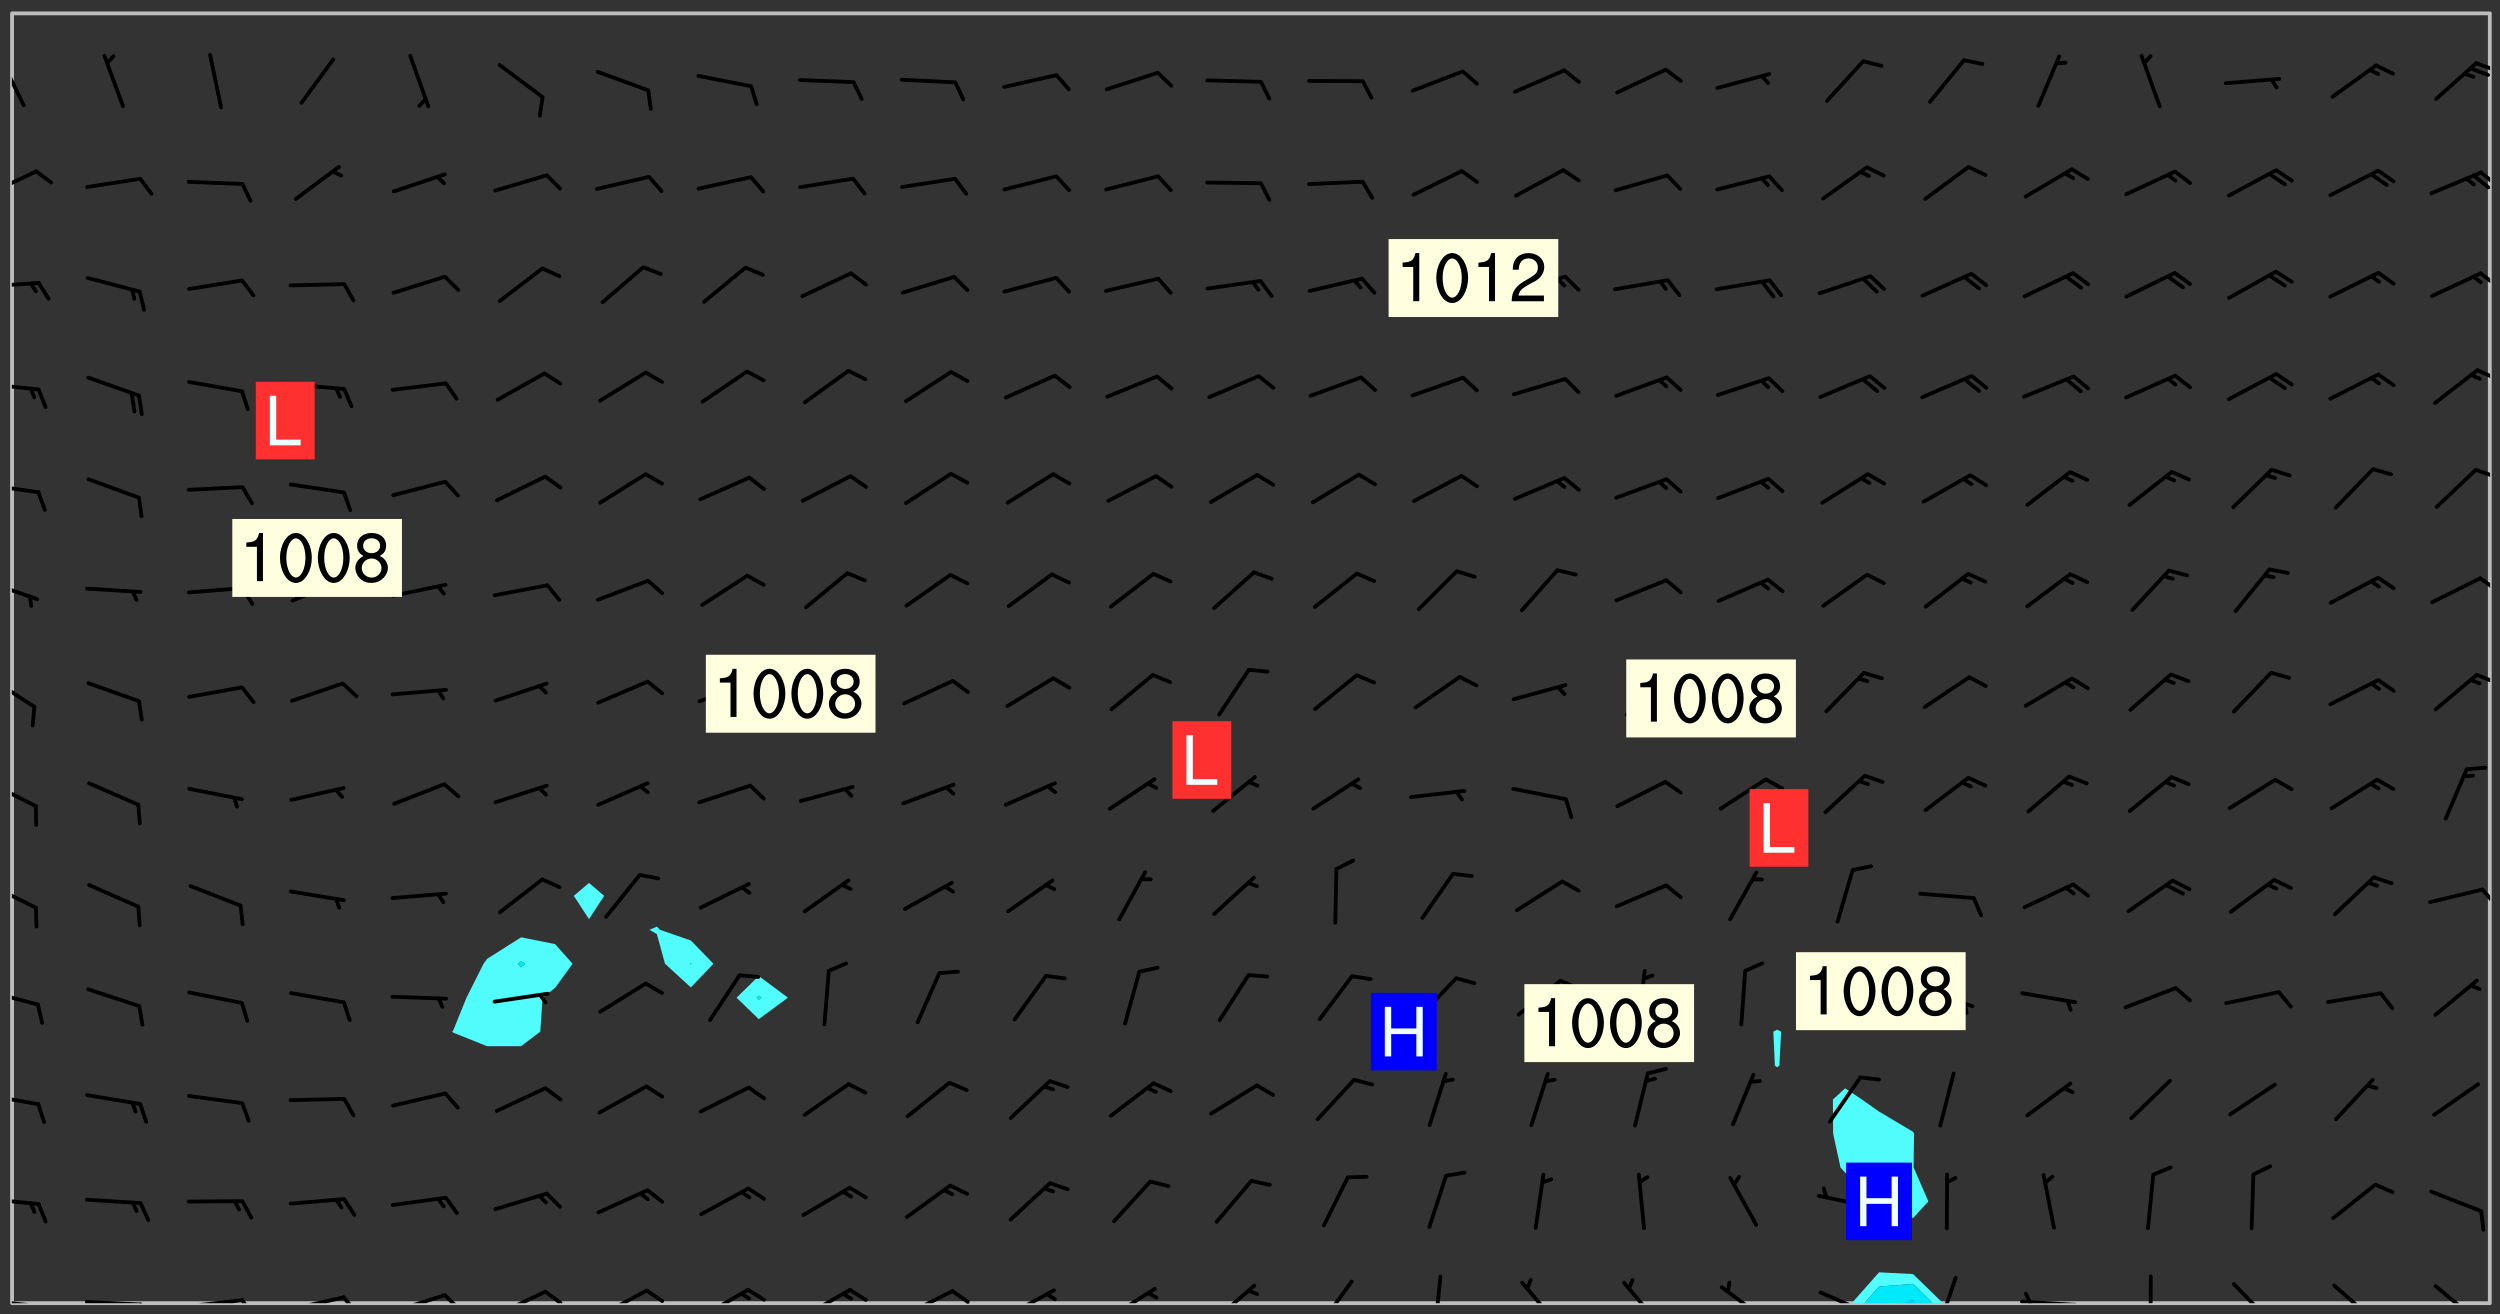 <svg xmlns="http://www.w3.org/2000/svg" role="img" xmlns:xlink="http://www.w3.org/1999/xlink" viewBox="142.45 309.95 326.84 171.84"><rect x="142.45" y="309.95" width="326.84" height="171.84" fill="#333333" stroke="none"/><defs><clipPath id="a"><path d="M144 311.672h1v168.656h-1zm0 0"/></clipPath><clipPath id="b"><path d="M144 311.672h324v168.656H144zm0 0"/></clipPath><clipPath id="c"><path d="M384 476h13v4.328h-13zm0 0"/></clipPath><clipPath id="d"><path d="M386 477h10v3.328h-10zm0 0"/></clipPath><clipPath id="e"><path d="M390 479h3v1.328h-3zm0 0"/></clipPath><clipPath id="f"><path d="M467 311.672h1v168.656h-1zm0 0"/></clipPath><clipPath id="g"><path d="M144 479h4v1.328h-4zm0 0"/></clipPath><clipPath id="h"><path d="M147 480h2v.328h-2zm0 0"/></clipPath><clipPath id="i"><path d="M153 479h9v1.328h-9zm0 0"/></clipPath><clipPath id="j"><path d="M160 480h3v.328h-3zm0 0"/></clipPath><clipPath id="k"><path d="M166 479h9v1.328h-9zm0 0"/></clipPath><clipPath id="l"><path d="M173 479h3v1.328h-3zm0 0"/></clipPath><clipPath id="m"><path d="M180 479h8v1.328h-8zm0 0"/></clipPath><clipPath id="n"><path d="M187 479h3v1.328h-3zm0 0"/></clipPath><clipPath id="o"><path d="M193 479h8v1.328h-8zm0 0"/></clipPath><clipPath id="p"><path d="M200 479h3v1.328h-3zm0 0"/></clipPath><clipPath id="q"><path d="M207 478h7v2.328h-7zm0 0"/></clipPath><clipPath id="r"><path d="M213 478h3v2.328h-3zm0 0"/></clipPath><clipPath id="s"><path d="M220 478h8v2.328h-8zm0 0"/></clipPath><clipPath id="t"><path d="M226 478h4v2.328h-4zm0 0"/></clipPath><clipPath id="u"><path d="M233 478h8v2.328h-8zm0 0"/></clipPath><clipPath id="v"><path d="M239 478h4v2.328h-4zm0 0"/></clipPath><clipPath id="w"><path d="M247 478h7v2.328h-7zm0 0"/></clipPath><clipPath id="x"><path d="M253 478h3v2.328h-3zm0 0"/></clipPath><clipPath id="y"><path d="M260 478h8v2.328h-8zm0 0"/></clipPath><clipPath id="z"><path d="M266 478h4v2.328h-4zm0 0"/></clipPath><clipPath id="A"><path d="M273 478h8v2.328h-8zm0 0"/></clipPath><clipPath id="B"><path d="M279 478h2v2.328h-2zm0 0"/></clipPath><clipPath id="C"><path d="M287 478h7v2.328h-7zm0 0"/></clipPath><clipPath id="D"><path d="M300 477h7v3.328h-7zm0 0"/></clipPath><clipPath id="E"><path d="M314 477h6v3.328h-6zm0 0"/></clipPath><clipPath id="F"><path d="M329 476h3v4.328h-3zm0 0"/></clipPath><clipPath id="G"><path d="M341 477h6v3.328h-6zm0 0"/></clipPath><clipPath id="H"><path d="M354 477h6v3.328h-6zm0 0"/></clipPath><clipPath id="I"><path d="M367 477h7v3.328h-7zm0 0"/></clipPath><clipPath id="J"><path d="M380 478h8v2.328h-8zm0 0"/></clipPath><clipPath id="K"><path d="M395 476h4v4.328h-4zm0 0"/></clipPath><clipPath id="L"><path d="M406 479h9v1.328h-9zm0 0"/></clipPath><clipPath id="M"><path d="M407 478h2v2.328h-2zm0 0"/></clipPath><clipPath id="N"><path d="M423 476h1v4.328h-1zm0 0"/></clipPath><clipPath id="O"><path d="M434 477h6v3.328h-6zm0 0"/></clipPath><clipPath id="P"><path d="M447 477h7v3.328h-7zm0 0"/></clipPath><clipPath id="Q"><path d="M460 477h7v3.328h-7zm0 0"/></clipPath><clipPath id="R"><path d="M144 466h4v2h-4zm0 0"/></clipPath><clipPath id="S"><path d="M144 452h4v3h-4zm0 0"/></clipPath><clipPath id="T"><path d="M144 439h4v3h-4zm0 0"/></clipPath><clipPath id="U"><path d="M144 425h4v4h-4zm0 0"/></clipPath><clipPath id="V"><path d="M466 425h2v4h-2zm0 0"/></clipPath><clipPath id="W"><path d="M144 411h4v5h-4zm0 0"/></clipPath><clipPath id="X"><path d="M144 398h4v5h-4zm0 0"/></clipPath><clipPath id="Y"><path d="M466 397h2v3h-2zm0 0"/></clipPath><clipPath id="Z"><path d="M144 385h4v4h-4zm0 0"/></clipPath><clipPath id="aa"><path d="M466 385h2v3h-2zm0 0"/></clipPath><clipPath id="ab"><path d="M144 373h4v2h-4zm0 0"/></clipPath><clipPath id="ac"><path d="M465 371h3v2h-3zm0 0"/></clipPath><clipPath id="ad"><path d="M144 359h4v3h-4zm0 0"/></clipPath><clipPath id="ae"><path d="M466 358h2v2h-2zm0 0"/></clipPath><clipPath id="af"><path d="M144 346h4v2h-4zm0 0"/></clipPath><clipPath id="ag"><path d="M466 345h2v3h-2zm0 0"/></clipPath><clipPath id="ah"><path d="M144 332h4v4h-4zm0 0"/></clipPath><clipPath id="ai"><path d="M466 332h2v3h-2zm0 0"/></clipPath><clipPath id="aj"><path d="M465 332h3v3h-3zm0 0"/></clipPath><clipPath id="ak"><path d="M144 317h2v7h-2zm0 0"/></clipPath><clipPath id="al"><path d="M465 317h3v3h-3zm0 0"/></clipPath><g id="am" clip-path="url(#clip1)"><path fill="#fff" fill-opacity="0" fill-rule="evenodd" d="M0 0h1000v1000H0zm0 0"/><path fill="#d3d3d3" fill-opacity="0" fill-rule="evenodd" d="M162.152 355.867l-.234.293.059.234.117.172.176.234.293.348.113.059.117-.172.059-.234.176-.176.465-.176h.699l.234.293.289.816.059.176.176.23.352.234.699.699.172.176.234.348.234.41.289.582.41.465.23.234.234.176.117.23.176.293.172 1.164v.234l.059.289.059.117.117.117.348.41.117.172.176.176.176.234.117.172.172.352.059.234.234.406.234-.059-.176.176-.059.93h-.582l-.234-.113-.348.113-.117.117-.059.293-.059.176-.117.172-.465.293-.059.234-.059.113v.645l.059.172v.41l.059.059v.406l.059.406.117.176.059.059.23.641-.059.293v.699l-.059.582v.234l-.059.23-.055.352v1.922l.055.117h.426l-.367.117-.023.352.891 1.168 1.742.539 1.34.359v.539l.09.809.535.715 1.52.27.891-.086.09 1.164.535.18 1.16-.18 2.055-.984 1.16-.363 1.879-.176 1.695-.18-.18.719-1.516.086-1.25.09-.805.27-1.074.809.27.719.535.898-.18.625-.266.809.266 1.078.625.898.805.18 1.25-.18-.266.723.098.504.055.293v.172l.059.293v.406l.176.117.352.117h.406l.293-.176.113-.117.059-.117.117-.23.059-.176.352-.465.23-.176.176-.059.176.059.059.176.117.988.055.469.059.172.117.234.176.059.816.059h.289l.117.234.059.406.059.352v1.105l.117.293.117.348.289.699.176.352.582.754.352.176.172.059.469.234.641.465.348.234.293.176.293.055.23.062.816.348.293.176.113.172.352.352.117.176.523.641v.289l.059.352v.348l.059.352.059.289.117.059.172.059h.176l.582.234.176.117.176.289.176.234.113.234.293.23.117.117v.41l.059.055.289.234.234.117.059.117.117.172.059.117.23.234.059.176.234.059.117.059-.117.113-.059.117v.117l-.117.293-.117.289v.582l.176.117.117.059.059.117.117.117.113.059.176.348.059.352.059.406v.176l-.059.176-.117.699v.172l.117.176.293.293h.406l.176.117.117.172.117.293v.234h-.527l-.23-.234h-.234l-.176.059-.059.699.059.348.117.176.176.41.117.23.289.469.176.055h.523l.234.059.758.641.059.293v.234l.059.059.23.348v.352l-.117.172v.293l.293.289.293.176.172.059.293.176.293.117.582.406.289.234.293.176.219.16.016.012.23.176.641.523.176.234.117.176.176.176.113.172v.641l.117.176.469.117.582.117.234.059.23.113.293.117.113.059.586.352.289.172.176.062.176.055.176.059.699.352.289.176.234.055.289.176.234.117.641.406.293.117.172.059.234.059.41.059.23.059.234.117.059.172-.41.176.469.059.059.293.113.234.176.055.234.059.176.059.406.117.641.234.117.172.059.234v.176l-.059.117-.059.406.234.234.117.059.348.117.641.23.176.117.289.117.176.176.234.465.582 1.105.176.176.348.176.176.117.352.117 1.047.523.234.059.465.113.293.059.465.176.758.582.234.234.348.465.176.176.289.234.816.699.293.176.289.289.293.176.293.289.695.641.176.176.293.234.289.234.469.289.641.582.348.234.234.293.348.348.352.465.934.992.348.406.117.176.234.059.113.117.645.176.23.113.234.059.293.176.23.117.934.699.406.406.234.176.406.176.234.117.816.348.348.234.234.117.293.289.23.117.758.352.352.172.23.059.293.117.234.059.871.176h.816l.469.23.172.059.875.699.465.117.293.059.176.059.23.059.469.059.348.059.352.059.406.059h.293l.172.059v.23l.176.176h.293l.348.059.352.059.699.117h.641l.465-.234.293-.176.172-.117.41-.172.289-.176.934-.465.469-.293.523-.293.465-.172.465-.176 1.051-.465.289-.117.41-.117.289-.117.527-.176 1.516-.699.582-.348.289-.059.293-.059.348-.117.875-.23.352-.117h.113l.234-.059.875-.234.234-.059h.812l.352-.059.816-.117.172-.059.352-.055.293-.059.23-.059.816-.176.176-.059h.348l.234-.059.465-.117.758-.172.234-.059h.348l.41-.117.289-.059 1.285-.059h.289l.41-.059.23-.059h.176l.875-.117h.406l.41-.117h.348l.352-.113.871-.059h1.75l1.047.289.41.117.289.117.352.117.289.117 1.051.172.289.059h.293l.293.059.172.059.41.059.172.059.117.059h.117l.117.059.352.059h.113l.41.066 1.922.395 1.926.395 1.52.449 1.695.719 2.145.805 1.605-.719 1.43-.805 1.16-1.078 1.25-.449 3.035-.719 1.875-.359 2.145-1.348 2.234-1.254 2.5-1.258 1.695-.449 1.785-.18 1.16-.27.625.539 1.34-.27.715-.988.984-1.344.445-.18.805-.359 1.875-.539 1.785-.449 1.25-.27 1.16-.09 1.699-.09 1.961-.27 1.25-.09h.539l.625-.09h.891l2.145-.18 2.41-.18 2.59-.09 1.695.18 1.609.09 1.43.359 1.16.719 1.875.988 1.16 1.527.266.715.629.09.355.898.535.539.535 1.527 1.074.359h.535l-.805.535.09 1.707.715 2.695.891.805.895.988.715 1.258 1.785.539 1.52-.18.355 1.344 1.609-.805.98-.539.27.27.316-.215.219-.145.801.449.449-.359h.355l.535-.27.539-.719.535-.27.625-.988 1.16.449.84.371 1.395.617 1.695-.18h1.605l1.785.09.18-1.707.535-1.344.805.27.492.848.402.406-.09.539v.359l.715.449.711-.27h1.43l.359.988.445 1.258.715 1.344 1.25.629 1.695.629.715-.18.18-.539.98-.09.449.359.086 1.258-.266.629-.535.18v.539l.715.984.266.539.984.988.801 1.078-.266.359-.09.898-.625 2.332-.355 2.066-.09 1.793-.18.719-.09.539v1.438l-.98 1.883-.359 1.707-.535.898-.805 1.168-.266.539 2.055 1.254.086.359-.355.539-.09-.18v.809l.09 1.438-.445.715-1.074.094-.266.715.535.898.805.719 1.16.809 1.34.27.445.359-.355.449-1.789-.09-1.25-.449-.715-.719-.625-.09-.176 3.59-.188 1.309h89.359V311.703h-55.27v49.082l.762.125 3.289.543 2.023 2.836v2.754l2.352.332 2.348.332h4.051l-1.379 4.16-2.023.707-2.023.703-.543.344-2.594 1.617-.188.117-2.023-2.078-.73-2.742-2.672-2.078-1.375-3.5-.066-.082-1.957-2.672 2.75-1.418v-49.082H294.422v91.414l.117.031.133.012.074.074.105.047.09.059.086.059.09.059.297.297.059.09.031.117.027.117.016.137-.031.117-.059.09-.059.086-.043.105-.047.102-.027.121v.145l.176.27.148.148.074.086.074.074.043.105.062.09.059.086.043.105.059.09.047.102.043.105.059.086.117.18.074.074.062.086.059.09.043.105.059.09.059.086.062.09.059.09.043.102.117.18.074.074.059.086.074.074.09.059.105.047h.148l.133-.016.133.016.102-.047.074-.074.047-.102-.016-.133v-.148l-.047-.105-.027-.117-.047-.102-.027-.121-.043-.102-.062-.09-.043-.102-.043-.105-.031-.117-.016-.133-.012-.137.086-.059.059-.086.121-.031.043.105.016.133v.117l.059.102.059.09.09.059.148.148.059.09.043.105-.012.102.086.059.105.047.086.059.09.059.074.074-.117.027-.105.047-.086.059-.074.074-.059.09-.062.086-.027.121-.047.102-.043.105-.031.117-.012.133-.016.133v.148l.027.117.047.105.043.102.059.09.074.074.09.059.074.074.09.059.059.09.043.105.047.102.117.031.133.016h.148l.117-.031.105.043.043.105.047.102.027.121L299.5 410l.027.117.031.121.027.117.105.043.102.047.133-.016.148.148.062.086.074.074.07.074.09.062.105.043.102.043.117.031.137.016.117-.031.074-.074.027-.117-.012-.133-.031-.121-.027-.117.043-.105h.117l.09.062.117.027h.148l.133.016h.148l.133.016.133-.016h.148l.133-.016.133-.012.137.012.117-.027.133-.016.191-.059-.059.176-.016.133-.027.121-.016.133-.059.086-.133.016-.105.047-.105.043-.117.031-.117.027-.266.031h-.148l-.133.016-.074.074.059.086.148.148.117.18.074.07.09.062.09.059.086.059.09.059.102.043.105.062.105.043.086.059.105.047.102.043.18.117.059.09-.043.102-.047.105.016.133.223.223.059.09.043.102.031.121.043.102.016.133.031.117.012.137.031.117.148.148.102.043.105.043.117.031.133.016.137.016h.117l.117-.031.09-.059.043-.105.047-.102.043-.105.031-.117.012-.133v-.148l-.012-.133-.016-.133-.031-.117-.043-.105-.047-.105-.043-.102-.043-.105-.016-.133.016-.133.027-.117.031-.117.027-.121.047-.102.09-.059.086-.062.074-.074.09-.059.223-.223.059-.086.074-.074.117-.18.059-.086v-.148l-.074-.074-.102-.047-.105-.043-.102-.043-.059-.09-.047-.105-.027-.117.09-.059.117-.031.102-.043.18-.117.148-.148.012-.133-.012-.105-.09-.059-.133.016h-.148l-.133.016-.133-.016-.121-.031-.086-.059-.074-.074-.059-.09-.062-.086-.117-.18-.059-.086.031-.121.086-.059.121-.031.059-.086v-.121l-.031-.117-.059-.09-.059-.086-.047-.105-.027-.117-.016-.133.059-.09.074-.074.09-.059.117-.18.074-.074.059-.086.148-.148.121-.031.133-.016.133.016.074.074.043.105.016.133-.031.117-.117.031-.133.012-.148.148-.043.105-.047.102-.027.121-.031.117v.148l.031.117.043.105.059.09.074.07.074.074.117.031.121.027.117-.027.133-.016h.117l.09.059.074.074.047.105.059.086.102.047.133.016.105.043.086.059-.012.105-.074.074-.18.117-.059.09-.09.059-.07.074-.074.074-.062.09-.027.117-.016.133.016.133-.016.133v.148l.016.133.027.117.031.121.074.074.09.059.086.059.09.059.117.031v.086l-.102.047-.09.059-.266.031-.117.027h-.148l-.105.043-.102.047-.059.09-.062.234-.012.133-.031.121-.016.133v.293l-.012.133.012.137.016.133.133.016.133.012.121.031.086.059.074.074.047.105.043.102.016.133v.445l-.016.133v.445l.031.266.027.117.016.133.031.117.086.211.031.266v.148l-.031.117-.027.117-.031.121-.027.117-.031.117-.031.121-.012.133-.016.133.09.059.117-.031.102.016.047.105-.031.266v.441l-.043.105-.047.105-.043.102-.043.105-.059.086-.031.121-.043.117-.031.117-.016.133.016.133.059.09.105.047.086.059.059.086-.012.137-.031.117-.043.102v.445l-.016.133v.148l-.031.117-.043.105-.027.117-.047.105-.043.102-.031.121-.027.117-.031.133-.031.117-.027.117-.043.105-.031.117-.031.121-.012.133-.016.133v.297l.027.117v.148l.047.398.027.117.059.09.121.031h.148l.133-.016.059.09v.117l-.059.09-.09.059-.102.043-.105.047-.09.059-.086.059-.137.016-.117-.031-.133-.016-.102.047-.062.086-.012.137-.016.133-.031.117-.027.117-.016.133-.031.121v.297l.016.133.031.117v.148l.012.133v.148l-.027.117-.047.102-.027.121-.031.117-.059.09-.074.074-.102.043-.105.047-.117.027-.121.031-.102-.047.059-.086.105-.047.027-.117.031-.117.027-.121.031-.117v-.148l.016-.133-.031-.117-.043-.105-.105.016-.074.074-.102.043-.09.062-.074.074-.043.102-.016.133-.031.117L304.25 426l-.031.117-.027.117-.031.121-.027.117-.031.117-.043.105-.09.059h-.09l-.117-.031-.031-.086.016-.137-.031-.117v-.148l-.012-.133v-.148l-.062-.234-.027-.121-.043-.102-.047-.105-.059-.086-.059-.09-.043-.105-.062-.086-.148-.148-.07-.074-.105-.047-.105-.043-.102-.043-.297-.297-.09-.074-.086-.059-.105-.043-.09-.062-.086-.059-.105-.043-.09-.059-.086-.062-.074-.07-.105-.047-.086-.059-.105-.043-.09-.062-.102-.043-.105-.043-.086-.059-.105-.047-.105-.043-.102-.047-.09-.059-.102-.043-.105-.043-.09-.062-.117-.027-.133-.016-.133.016H299.75l-.133.016-.117-.031-.09-.059-.074-.074-.09-.059-.102-.047h-.148l-.121-.027-.102-.043-.074-.074-.117-.18-.09-.059-.102-.043-.09-.062-.105-.043-.09-.059-.086-.059-.105-.047-.059-.086-.059-.09-.043-.105-.047-.102-.074-.074-.086-.059-.074-.074-.09-.059-.223-.223-.043-.105-.031-.266.105-.043h.145l.105.043.074.074.09.059.086.059.105.047.09.059.148.148.07.074.148.148.062.086.074.074.086.059.074.074.09.062.09.059.086.059.27.176.102.047.105.043.102.043.047-.074.059-.086.074-.074.07-.074.105.043.074.074.059.09.043.102.047.105.043.105.121.027.117-.027.074-.09.043-.105.059-.09.074-.074.105-.043.117-.027.133.012.09.059.148.148.059.09.043.105.047.102.043.105.043.102.105.047.105.043.133.016.086-.059.059-.09.074-.074.105-.043.117.027.105.047.102.043.105.043.102.047.18.117v.117l-.016.133.016.133.016.137.059.086.102.047.121.027.117.031h.148l.117-.031.059-.09.18-.117.059-.09.074-.074.059-.086.117-.18.18-.117.117.031.09.059.043.074-.016.133v.117l.09.059h.148l.133-.016.133-.012.266-.031.105-.043.117-.031.121-.027.074-.074.07-.074.062-.09-.016-.105-.047-.102-.102-.043-.105-.016-.117.027-.266.031h-.148l-.074-.074-.09-.059-.117-.031-.117-.027-.133-.016h-.148l-.133.016h-.297l-.105-.047-.148-.148-.043-.102-.059-.09.223-.223.086-.059.105-.043.117-.031.133-.016.133.016.137.016.102.043.133-.012.09-.062.102-.043.062-.09-.047-.102-.09-.059-.117-.031-.102-.043-.059-.09-.062-.09v-.117l.016-.133.105-.047.074-.07v-.121l-.09-.059-.031-.117.09-.059.074-.074.043-.105.059-.09.047-.102.016-.133v-.148l-.047-.105-.043-.102-.09-.059-.133-.016-.102-.043-.137-.016-.117-.031h-.445l-.133-.016-.133-.012-.133-.016-.117-.031h-.148l-.133-.016-.133-.012-.266-.031-.121-.043-.086-.059-.074-.074v-.148l.012-.133.105-.047.102-.043.133-.016h.152l.133-.016h.293l.121.031.102.043.09.059.234.062.121-.047.09-.059.102-.043.133-.016.105.043.102.047.133.012.121-.027h.145l.121-.031.117-.027.105-.047.074-.074.086-.059.148-.148.059-.086.047-.105.027-.117.016-.105-.102-.043-.09-.059-.117-.031-.105-.043-.09-.062-.074-.086-.074-.074-.102-.043-.105-.047-.102-.043-.059-.09-.047-.102-.086-.211-.062-.086-.059-.09-.074-.074-.086-.059h-.27l-.117.031-.09.059-.102.043-.133.016-.105-.016-.027-.117-.062-.09-.117-.031-.102-.043-.148-.148-.031-.117-.016-.105.074-.074.18-.117.117-.027.117-.031.137.016.102.043.105.043.102.047.105.043.117.031.133.016.117.027.133.016.105-.016.09-.059-.074-.074-.105-.043-.074-.074-.074-.09-.148-.148-.086-.059-.09-.059-.074-.074-.09-.059-.102-.047-.121-.027-.102-.047-.105-.043-.117-.031-.102-.043-.121-.031h-.148l-.117.031-.105.043-.086.062-.18.117-.086.059-.09.059-.105.047-.086.059-.105.043-.102.043-.105.047-.074.074-.059.09-.059.086-.047.105-.059.086-.074.074-.133-.012-.117-.031h-.117l-.074.074-.09.059-.074.074-.09.059-.086.059-.105.047-.102.043-.137.016-.102-.043-.148-.148-.105-.047h-.086l-.105.047-.102.043-.121.031-.117-.031-.074-.074v-.117l.031-.121.074-.07.059-.09.074-.074.117-.031.105-.043h.293l.133-.016.137-.016.102-.043.09-.059.102-.047.09-.059.133-.012.09.059.133.012.09-.059.086-.059.105-.043.09-.059.086-.062.09-.059.148-.148.059-.086.059-.09.105-.043.133-.016.117.027.121.031.059-.059.059-.09.031-.266.027-.117.105.012.133.016.102-.043.09-.059.059-.09.074-.074.059-.09.047-.102.012-.133-.012-.133-.047-.105-.148-.148-.059-.09-.059-.086-.043-.105v-.445l.016-.133v-.148l.012-.133-.059-.059-.09.059-.102-.043-.18-.117-.086-.059-.062-.09-.059-.09-.074-.074-.086-.059-.121.031-.102.012-.105.047-.086.059-.105.043-.148.148-.09.059-.086.059-.09.062-.105.043-.133.016v-.121l.105-.043.117-.031.074-.07.043-.105v-.148l-.027-.117-.148-.148-.133-.016h-.148l-.117.031-.105.043-.102.043-.09.062-.117.027-.074-.074.012-.133-.043-.102-.043-.105-.09-.059-.117.027-.121.031-.117.031-.102.043-.121.031-.102.043-.105.043-.09.059-.102.016v-.117l.016-.133-.059-.09-.074.043-.148.148-.059.09-.074.074-.047.105-.043.102-.074.074-.059.09-.074.074-.059.086-.074.074-.09.062-.074.07-.074.074-.102.016-.133.016-.105-.043v-.121l.148-.148.043-.102.059-.09.047-.102.043-.105.059-.09.031-.117.043-.102.031-.121.027-.117.047-.105.043-.102.043-.105.074-.07.09-.062.09-.059.102-.043h.297l.266-.031.105-.043-.074-.074-.117-.031-.105-.043-.09-.059-.102-.047-.09-.059-.102-.043-.105-.043-.09-.062-.086-.059-.105-.043-.102-.043-.121-.031-.117-.031-.102-.043L297.5 410.25l-.102-.043-.09-.059-.043-.105-.016-.133.102-.043.133-.016.137.016.133-.016.102-.043.059-.09.016-.105-.09-.059-.074-.074-.102-.043-.09-.059-.148-.148-.043-.105-.016-.133v-.293l-.059-.09-.09-.059-.074-.074-.043-.105-.031-.117-.059-.09-.074-.074-.117-.027-.074-.074-.09-.059-.09-.062-.086-.059-.074-.074-.059-.086-.047-.105-.086-.059-.148-.148-.195-.059-.133.016-.102.043-.074.074-.047.102-.043.105-.059.09-.059.086-.297.297-.09.059h-.086l-.062-.086-.043-.105.031-.117.059-.09.027-.117-.012-.133-.09-.062-.105.047-.117.027-.117.031-.27.176-.102.047-.117.027-.105.047-.09.059-.102.043-.059-.086-.047-.105.016-.133.047-.105.07-.074.074-.07.059-.09v-.148l-.043-.105h-.238l-.102.047-.031.117-.027.117-.031.121-.074.043-.133.016-.074-.047-.043-.102-.043-.105-.047-.102-.043-.105-.121.031-.102.043-.133.016-.117.031-.105.043-.09.059-.102.047-.121.027-.133.016-.102-.043-.059-.09-.047-.105-.043-.102-.043-.105v-.117l.059-.09.086-.059.18-.117.102-.047.105-.043.105-.059.102-.043.09-.062.102-.043.105-.059.102-.047.09-.059.105-.043.102-.043.09-.062.102-.043.137-.016.117.031.102.043.121.031.102.043.105.047.102.043.105.043.102.047.105.043.102.043.105.047.086.059.105.043.117.031.105.043.102.047.09.059.105.043.102.043.105.047.117.027.102.047.121.027h.148l.086-.059.016-.102.059-.09-.027-.117-.074-.074-.117-.18-.074-.074-.09-.074-.18-.117-.086-.059-.105-.043-.102-.047-.27-.176-.059-.09-.074-.074-.059-.09-.043-.102-.031-.117-.016-.137v-.562l-.012-.133-.016-.133-.031-.117-.016-.133-.012-.133-.031-.121-.223-.223-.059-.086-.016-.105.031-.117.133-.016v-91.414H172.992v1.453l-.059.234-.352 1.051-.172.523-.117.348-.176.41-.117.172-.234.293-.23.059h-.352l-.117.059-.23.406v.293l.117.176.23.23.117.234.641.758.293.465.176.234.23.352.234.348.641.816.176.465.172.41.117.695.176.469.117 1.398.059.465v.875l.117 1.047v4.781l-.059.465-.352 1.281-.176.523-.113.41-.352.93L172.934 336l-.234.582-.117.176-.172.348-.176.406-.352.816-.059.293-.113.293-.117.289-.059.176-.117.875-.059.406-.059.117-.059.176-.059.172-.23.527-.117.172v.234l-.117.234-.059.172-.176.586v.289l-.059.176v.293l-.059.113-.059.527v.172l-.055.234v2.621l-.176.816-.117.176-.176.234-.117.172-.113.234-.586.934-.23.289-.293.465-.176.234-.289.352-.352.699-.113.23-.176.41-.176.23-.406.527-.816.699-.293.172-.289.234-.176.117-.176.176-.523.406-.527.176-.172.176-.234.055-.641.176h-.758m12.211 31.023l-1.074.449.359.895 1.25-.715.445-.539-.98-.09"/><path fill="#d3d3d3" fill-opacity="0" fill-rule="evenodd" d="M201.508 416.598h-.895l.449.629.98.359.805-.09.445-.988-.176.09-.715-.355-.895.355m154.621 59.07l-.059-.523v-.293l.113-.293.059-.23.469-.469h.113l.117-.113.117-.059h.176l.234-.059h.348l.234.059.117.059.23.172.059.176.117.582v.293l-.117.176-.172.289-.176.176-.527.523-.23.234-.117.059h-.176l-.117-.059-.406-.293-.176-.117-.117-.059-.059-.113-.055-.117m6.641-10.957l-.059-.172v-1.109l.059-.172.176-.059.172-.059h.176l.234-.059.117.059.059.699-.059.172-.117.176-.117.059-.234.523-.113.059h-.234l-.059-.117m9.613-14.391l-.117-.176v-.699l.293-.875.117-.172.176-.352.113-.23.117-.293.352-.758.117-.23.172-.234h.176l.117-.059h.641l.117.059.234.234.172.113.352.293.117.117.113.176v.113l.117.059.117.117v.699l-.059.176v.23l-.059.176-.348 1.051-.117.23-.117.234-.117.059-.23.234-.641.289h-.875l-.41-.117-.641-.465"/><path fill="none" stroke="#bebebe" stroke-linecap="round" stroke-linejoin="round" stroke-miterlimit="10" stroke-width=".5" d="M467.957 311.695H144.027v168.625h323.93v-168.625"/><g clip-path="url(#a)"><path fill="#fff" fill-opacity="0" fill-rule="evenodd" d="M144 475.891v4.438h.004H144V311.672h.004H144v164.219"/></g><g clip-path="url(#b)"><path fill="#fff" fill-opacity="0" fill-rule="evenodd" d="M144.004 480.328V311.672h66.57v120.82l-4.438 2.812-.469.641-2.23 4.438-1.738 4.285-.133.152.133.129 4.438 1.781 4.438-.008 2.512-1.902.301-4.438 1.629-1.277 2.293-3.16-2.293-2.57-4.441-.883V311.672h8.879V425.379l-1.984 1.691 1.984 3.039 1.984-3.039-1.984-1.691V311.672h8.875v119.422l-.969.414.969.57 1.062 3.867 3.375 3.094 2.957-3.094-2.957-3.043-4.031-1.395-.406-.414V311.672h13.316v125.875l-2.898 2.836 2.898 2.809 3.812-2.809-3.812-2.836v-125.875h133.148V444.559l-.504.262.199 4.441.305.219.285-.219.227-4.441-.512-.262V311.672h8.879v140.562l-1.598 1.465.031 4.438.961 4.438.605.684 4.438 3.02 1.688.738 2.75 2.195 2.008-2.195-1.93-4.441.059-4.438-.137-.223-4.438-2.641-2.234-1.574-2.203-1.465v-140.562h84.324v168.656h-71.516l-3.934-3.812-4.438-.227-3.574 4.039H144.004"/></g><path fill="#50fcfc" fill-rule="evenodd" d="M201.699 444.949l-.133-.129.133-.152 1.738-4.285 2.23-4.438.469-.641 4.438-2.812v3.133l-.43.32.43.492.543-.492-.543-.32v-3.133l4.441.883 2.293 2.57-2.293 3.16-1.629 1.277-.301 4.438-2.512 1.902-4.438.008-4.438-1.781"/><path fill="#00e8fc" fill-rule="evenodd" d="M210.574 436.438l-.43-.492.43-.32.543.32-.543.492"/><path fill="#50fcfc" fill-rule="evenodd" d="M219.453 430.109l-1.984-3.039 1.984-1.691 1.984 1.691-1.984 3.039m8.875 1.969l-.969-.57.969-.414.406.414 4.031 1.395v2.961l-.09.082.09.086.082-.086-.082-.082v-2.961l2.957 3.043-2.957 3.094-3.375-3.094-1.062-3.867"/><path fill="#00e8fc" fill-rule="evenodd" d="M232.766 436.031l-.09-.086.09-.082.082.082-.082.086"/><path fill="#50fcfc" fill-rule="evenodd" d="M241.645 443.191l-2.898-2.809 2.898-2.836v2.57l-.273.266.273.266.359-.266-.359-.266v-2.57l3.812 2.836-3.812 2.809"/><path fill="#00e8fc" fill-rule="evenodd" d="M241.645 440.648l-.273-.266.273-.266.359.266-.359.266"/><path fill="#50fcfc" fill-rule="evenodd" d="M374.488 449.262l-.199-4.441.504-.262.512.262-.227 4.441-.285.219-.305-.219m7.617 8.875l-.031-4.438 1.598-1.465 2.203 1.465 2.234 1.574 4.438 2.641.137.223-.059 4.438 1.93 4.441-2.008 2.195-2.75-2.195-1.688-.738-4.438-3.02-.605-.684-.961-4.438"/><g clip-path="url(#c)"><path fill="#50fcfc" fill-rule="evenodd" d="M384.535 480.328h1.641l1.934-2.184 4.438-.344 2.609 2.527h1.324l-3.934-3.812-4.438-.227-3.574 4.039"/></g><g clip-path="url(#d)"><path fill="#00e8fc" fill-rule="evenodd" d="M386.176 480.328l1.934-2.184 4.438-.344 2.609 2.527h-2.211l-.398-.387-1.691.387h-4.68"/></g><g clip-path="url(#e)"><path fill="#00d4fc" fill-rule="evenodd" d="M390.855 480.328l1.691-.387.398.387h-2.09"/></g><g clip-path="url(#f)"><path fill="#fff" fill-opacity="0" fill-rule="evenodd" d="M467.996 480.328H468V311.672h-.004H468v168.656h-.004"/></g><g clip-path="url(#g)"><path fill="none" stroke="#000" stroke-linecap="round" stroke-linejoin="round" stroke-miterlimit="10" stroke-width=".5" d="M147.492 480.719l-6.984-.777"/></g><g clip-path="url(#h)"><path fill="none" stroke="#000" stroke-linecap="round" stroke-linejoin="round" stroke-miterlimit="10" stroke-width=".5" d="M147.492 480.719l.906 2.277"/></g><g clip-path="url(#i)"><path fill="none" stroke="#000" stroke-linecap="round" stroke-linejoin="round" stroke-miterlimit="10" stroke-width=".5" d="M160.824 480.492l-7.02-.328"/></g><g clip-path="url(#j)"><path fill="none" stroke="#000" stroke-linecap="round" stroke-linejoin="round" stroke-miterlimit="10" stroke-width=".5" d="M160.824 480.492l1.051 2.219"/></g><g clip-path="url(#k)"><path fill="none" stroke="#000" stroke-linecap="round" stroke-linejoin="round" stroke-miterlimit="10" stroke-width=".5" d="M174.121 479.934l-6.98.789"/></g><g clip-path="url(#l)"><path fill="none" stroke="#000" stroke-linecap="round" stroke-linejoin="round" stroke-miterlimit="10" stroke-width=".5" d="M174.121 479.934l1.387 2.027"/></g><g clip-path="url(#m)"><path fill="none" stroke="#000" stroke-linecap="round" stroke-linejoin="round" stroke-miterlimit="10" stroke-width=".5" d="M187.375 479.566l-6.859 1.523"/></g><g clip-path="url(#n)"><path fill="none" stroke="#000" stroke-linecap="round" stroke-linejoin="round" stroke-miterlimit="10" stroke-width=".5" d="M187.375 479.566l1.594 1.867"/></g><g clip-path="url(#o)"><path fill="none" stroke="#000" stroke-linecap="round" stroke-linejoin="round" stroke-miterlimit="10" stroke-width=".5" d="M200.609 479.273l-6.699 2.113"/></g><g clip-path="url(#p)"><path fill="none" stroke="#000" stroke-linecap="round" stroke-linejoin="round" stroke-miterlimit="10" stroke-width=".5" d="M200.609 479.273l1.75 1.719"/></g><g clip-path="url(#q)"><path fill="none" stroke="#000" stroke-linecap="round" stroke-linejoin="round" stroke-miterlimit="10" stroke-width=".5" d="M213.746 478.82l-6.344 3.02"/></g><g clip-path="url(#r)"><path fill="none" stroke="#000" stroke-linecap="round" stroke-linejoin="round" stroke-miterlimit="10" stroke-width=".5" d="M213.746 478.82l1.973 1.461"/></g><g clip-path="url(#s)"><path fill="none" stroke="#000" stroke-linecap="round" stroke-linejoin="round" stroke-miterlimit="10" stroke-width=".5" d="M226.992 478.676l-6.203 3.305"/></g><g clip-path="url(#t)"><path fill="none" stroke="#000" stroke-linecap="round" stroke-linejoin="round" stroke-miterlimit="10" stroke-width=".5" d="M226.992 478.676l2.035 1.371"/></g><g clip-path="url(#u)"><path fill="none" stroke="#000" stroke-linecap="round" stroke-linejoin="round" stroke-miterlimit="10" stroke-width=".5" d="M240.246 478.57l-6.082 3.516"/></g><g clip-path="url(#v)"><path fill="none" stroke="#000" stroke-linecap="round" stroke-linejoin="round" stroke-miterlimit="10" stroke-width=".5" d="M240.246 478.57l2.082 1.301"/></g><path fill="none" stroke="#000" stroke-linecap="round" stroke-linejoin="round" stroke-miterlimit="10" stroke-width=".5" d="M239.363 479.082l1.039.648"/><g clip-path="url(#w)"><path fill="none" stroke="#000" stroke-linecap="round" stroke-linejoin="round" stroke-miterlimit="10" stroke-width=".5" d="M253.57 478.586l-6.102 3.484"/></g><g clip-path="url(#x)"><path fill="none" stroke="#000" stroke-linecap="round" stroke-linejoin="round" stroke-miterlimit="10" stroke-width=".5" d="M253.57 478.586l2.074 1.309"/></g><path fill="none" stroke="#000" stroke-linecap="round" stroke-linejoin="round" stroke-miterlimit="10" stroke-width=".5" d="M252.684 479.094l1.039.652"/><g clip-path="url(#y)"><path fill="none" stroke="#000" stroke-linecap="round" stroke-linejoin="round" stroke-miterlimit="10" stroke-width=".5" d="M266.969 478.738l-6.266 3.18"/></g><g clip-path="url(#z)"><path fill="none" stroke="#000" stroke-linecap="round" stroke-linejoin="round" stroke-miterlimit="10" stroke-width=".5" d="M266.969 478.738l2.008 1.414"/></g><g clip-path="url(#A)"><path fill="none" stroke="#000" stroke-linecap="round" stroke-linejoin="round" stroke-miterlimit="10" stroke-width=".5" d="M280.234 478.648l-6.168 3.359"/></g><g clip-path="url(#B)"><path fill="none" stroke="#000" stroke-linecap="round" stroke-linejoin="round" stroke-miterlimit="10" stroke-width=".5" d="M279.34 479.137l1.023.676"/></g><g clip-path="url(#C)"><path fill="none" stroke="#000" stroke-linecap="round" stroke-linejoin="round" stroke-miterlimit="10" stroke-width=".5" d="M293.43 478.445L287.5 482.215"/></g><path fill="none" stroke="#000" stroke-linecap="round" stroke-linejoin="round" stroke-miterlimit="10" stroke-width=".5" d="M292.566 478.992l1.07.605"/><g clip-path="url(#D)"><path fill="none" stroke="#000" stroke-linecap="round" stroke-linejoin="round" stroke-miterlimit="10" stroke-width=".5" d="M306.434 478.023l-5.305 4.609"/></g><path fill="none" stroke="#000" stroke-linecap="round" stroke-linejoin="round" stroke-miterlimit="10" stroke-width=".5" d="M305.66 478.695l1.148.441"/><g clip-path="url(#E)"><path fill="none" stroke="#000" stroke-linecap="round" stroke-linejoin="round" stroke-miterlimit="10" stroke-width=".5" d="M319.168 477.488l-4.141 5.68"/></g><g clip-path="url(#F)"><path fill="none" stroke="#000" stroke-linecap="round" stroke-linejoin="round" stroke-miterlimit="10" stroke-width=".5" d="M330.77 476.832l-.715 6.992"/></g><g clip-path="url(#G)"><path fill="none" stroke="#000" stroke-linecap="round" stroke-linejoin="round" stroke-miterlimit="10" stroke-width=".5" d="M341.457 477.645l4.535 5.367"/></g><path fill="none" stroke="#000" stroke-linecap="round" stroke-linejoin="round" stroke-miterlimit="10" stroke-width=".5" d="M342.117 478.426l.457-1.141"/><g clip-path="url(#H)"><path fill="none" stroke="#000" stroke-linecap="round" stroke-linejoin="round" stroke-miterlimit="10" stroke-width=".5" d="M354.766 477.652l4.551 5.355"/></g><path fill="none" stroke="#000" stroke-linecap="round" stroke-linejoin="round" stroke-miterlimit="10" stroke-width=".5" d="M355.43 478.43l.453-1.141"/><g clip-path="url(#I)"><path fill="none" stroke="#000" stroke-linecap="round" stroke-linejoin="round" stroke-miterlimit="10" stroke-width=".5" d="M367.539 478.23l5.633 4.199"/></g><path fill="none" stroke="#000" stroke-linecap="round" stroke-linejoin="round" stroke-miterlimit="10" stroke-width=".5" d="M368.359 478.84l.184-1.211"/><g clip-path="url(#J)"><path fill="none" stroke="#000" stroke-linecap="round" stroke-linejoin="round" stroke-miterlimit="10" stroke-width=".5" d="M380.453 478.918l6.438 2.82"/></g><g clip-path="url(#K)"><path fill="none" stroke="#000" stroke-linecap="round" stroke-linejoin="round" stroke-miterlimit="10" stroke-width=".5" d="M398.125 477.004l-2.277 6.648"/></g><g clip-path="url(#L)"><path fill="none" stroke="#000" stroke-linecap="round" stroke-linejoin="round" stroke-miterlimit="10" stroke-width=".5" d="M406.793 480.117l7.016.426"/></g><g clip-path="url(#M)"><path fill="none" stroke="#000" stroke-linecap="round" stroke-linejoin="round" stroke-miterlimit="10" stroke-width=".5" d="M407.816 480.18l-.512-1.117"/></g><g clip-path="url(#N)"><path fill="none" stroke="#000" stroke-linecap="round" stroke-linejoin="round" stroke-miterlimit="10" stroke-width=".5" d="M423.637 476.816l-.039 7.027"/></g><g clip-path="url(#O)"><path fill="none" stroke="#000" stroke-linecap="round" stroke-linejoin="round" stroke-miterlimit="10" stroke-width=".5" d="M439.379 482.848l-4.895-5.039"/></g><g clip-path="url(#P)"><path fill="none" stroke="#000" stroke-linecap="round" stroke-linejoin="round" stroke-miterlimit="10" stroke-width=".5" d="M452.883 482.652l-5.273-4.645"/></g><g clip-path="url(#Q)"><path fill="none" stroke="#000" stroke-linecap="round" stroke-linejoin="round" stroke-miterlimit="10" stroke-width=".5" d="M466.258 482.582l-5.395-4.504"/></g><g clip-path="url(#R)"><path fill="none" stroke="#000" stroke-linecap="round" stroke-linejoin="round" stroke-miterlimit="10" stroke-width=".5" d="M147.496 467.367l-6.992-.707"/></g><path fill="none" stroke="#000" stroke-linecap="round" stroke-linejoin="round" stroke-miterlimit="10" stroke-width=".5" d="M147.496 467.367l.926 2.273m-1.945-2.375l.465 1.137m13.879-1.168l-7.012-.441m7.012.441l1.016 2.234m-2.035-2.297l.508 1.117m13.836-1.301l-7.027.051m7.027-.051l1.168 2.16m-2.191-2.152l.582 1.078m13.742-1.359l-7 .598m7-.598l1.332 2.059m-2.352-1.973l.668 1.031m13.648-1.297l-6.961.957m6.961-.957l1.434 1.992m-2.449-1.852l.719.992m13.492-1.672l-6.727 2.035m6.727-2.035l1.73 1.738m-2.707-1.441l.863.867m13.27-1.594l-6.406 2.895m6.406-2.895l1.941 1.5m-2.875-1.078l.973.75m13.156-1.406l-6.168 3.363m6.168-3.363l2.051 1.352m-2.945-.863l1.023.676m13.129-1.266l-6.055 3.566m6.055-3.566l2.094 1.281m-2.973-.762l1.047.641m12.965-1.441l-5.688 4.129m5.688-4.129l2.203 1.074m-3.031-.473l1.102.535m12.777-1.457l-5.16 4.77m5.16-4.77l2.316.812m-3.066-.117l1.16.406m12.695-1.312l-4.738 5.191m4.738-5.191l2.375.609m10.84-.695l-4.543 5.363m4.543-5.363l2.398.523m10.211-.988l-3.129 6.293m3.129-6.293l2.453-.066m10.383-.129l-2.172 6.684m2.172-6.684l2.418-.426m10.312.289l-1.004 6.957m.859-5.945l1.156-.414m11.461-.617l.684 6.996m-.586-5.977l1.023-.68m10.836.082l3.398 6.152m-2.902-5.258l.668-1.027m10.41 2.492l6.879 1.434m-5.879-1.223l-.34-1.18M397.004 463.5l-.035 7.027m.031-6.004l1.086-.57m11.535-.387l1.359 6.895m-1.16-5.891l.949-.777m13.191-.277l-.688 6.996m.688-6.996l2.266-.934m10.82.922l-.23 7.02m.23-7.02l2.203-1.082m13.746 2.406l-5.5 4.371m5.5-4.371l2.25.977m11.586 2.492l-6.543-2.566m6.543 2.566l.285 2.438"/><g clip-path="url(#S)"><path fill="none" stroke="#000" stroke-linecap="round" stroke-linejoin="round" stroke-miterlimit="10" stroke-width=".5" d="M147.461 454.312l-6.922-1.23"/></g><path fill="none" stroke="#000" stroke-linecap="round" stroke-linejoin="round" stroke-miterlimit="10" stroke-width=".5" d="M147.461 454.312l.754 2.336m12.566-2.371l-6.934-1.156m6.934 1.156l.781 2.324m-1.789-2.492l.391 1.16m13.949-1.102l-6.965-.938m6.965.938l.852 2.301m12.492-2.855l-7.023.168m7.023-.168l1.203 2.141m12.023-2.848l-6.848 1.586m6.848-1.586l1.609 1.848m11.465-2.539l-6.367 2.969m6.367-2.969l1.961 1.477m11.238-1.703l-6.137 3.422m6.137-3.422l2.062 1.328m11.328-1.188l-6.285 3.141m6.285-3.141l2 1.422m11.051-1.867l-5.758 4.031m5.758-4.031l2.188 1.117M266.574 451.5l-5.477 4.398m5.477-4.398l2.254.965m10.875-1.18l-5.105 4.828m5.105-4.828l2.324.781m-3.066-.078l1.164.391m13.133-.812l-5.586 4.262m5.586-4.262l2.23 1.023m-3.043-.402l1.117.512m13.211-.844l-5.984 3.688m5.984-3.688l2.117 1.242m10.586-1.98l-4.762 5.164m4.762-5.164l2.375.621m9.617-1.391l-2.117 6.699m1.809-5.723l1.207-.223m12.43-.75l-2.141 6.695m1.828-5.723l1.207-.219m12.188-.82l-1.676 6.824m1.676-6.824l2.379-.598m-2.621 1.594l1.188-.301m12.871-.531l-2.68 6.496m2.289-5.551l1.223-.117m13.137-.473l-3.988 5.785m3.988-5.785l2.438.281m9.762-.789l-1.754 6.805m17.012-5.5l-5.641 4.191m4.82-3.582l1.109.527m12.73-1.484l-5.047 4.887m18.762-4.391l-5.848 3.895m18.637-4.512l-4.797 5.133m4.102-4.387l1.184.32m13.312-.504l-5.77 4.008"/><g clip-path="url(#T)"><path fill="none" stroke="#000" stroke-linecap="round" stroke-linejoin="round" stroke-miterlimit="10" stroke-width=".5" d="M147.398 441.281l-6.797-1.793"/></g><path fill="none" stroke="#000" stroke-linecap="round" stroke-linejoin="round" stroke-miterlimit="10" stroke-width=".5" d="M147.398 441.281l.559 2.387m12.695-2.184l-6.676-2.199m6.676 2.199l.418 2.418m13.008-2.832l-6.895-1.371m6.895 1.371l.707 2.348m12.621-2.43l-6.922-1.211m6.922 1.211l.762 2.332m12.605-2.812l-7.023-.246m6 .207l.539 1.105m13.762-1.707l-6.949 1.035m5.938-.887l.73.988m13.109-2.469l-5.977 3.699m5.977-3.699l2.117 1.234m10.141-2.32l-3.863 5.871m3.863-5.871l2.441.227m9.23-.793l-.578 7.004m.578-7.004l2.254-.973m12.188 1.258l-2.828 6.434m2.828-6.434l2.445-.184m11.508.547l-4.105 5.703m4.105-5.703l2.43.332m9.766-.867l-1.863 6.773m1.863-6.773l2.395-.535m11.883.965l-3.789 5.914m3.789-5.914l2.445.199m11.086-.051l-4.223 5.617m4.223-5.617l2.426.383m11.195-.121l-4.836 5.098m4.836-5.098l2.367.652m11.254-.324L341 442.602m5.449-4.438l2.262.953m-3.055-.309l1.133.477m10.684-2.387l-.863 6.973m.738-5.961l1.148-.438m12.113-.594l-.508 7.008m.508-7.008l2.246-.992m11.598 7.922l-1.562-6.852m1.332 5.855l-.926.801M400.316 441.5l-6.66-2.23m5.691 1.906l.203 1.207m14.215-1.41l-6.93-1.176m5.922 1.004l.387 1.164m13.75-2.844l-6.555 2.527m6.555-2.527l1.855 1.605m11.621-1.066l-6.879 1.445m6.879-1.445l1.57 1.883m11.77-1.734l-6.93 1.148m6.93-1.148l1.492 1.949m11.066-3.613l-5.418 4.477m4.629-3.824l1.137.469"/><g clip-path="url(#U)"><path fill="none" stroke="#000" stroke-linecap="round" stroke-linejoin="round" stroke-miterlimit="10" stroke-width=".5" d="M147.148 428.625l-6.297-3.113"/></g><path fill="none" stroke="#000" stroke-linecap="round" stroke-linejoin="round" stroke-miterlimit="10" stroke-width=".5" d="M147.148 428.625l.074 2.453m13.309-2.594l-6.434-2.832m6.434 2.832l.184 2.445m13.188-2.578l-6.543-2.566m6.543 2.566l.277 2.438m13.234-3.152l-6.938-1.137m5.926.973l.395 1.16m13.965-1.855l-7.004.582m5.984-.496l.664 1.031m12.949-2.977l-5.559 4.301m5.559-4.301l2.234 1.012m10.504-1.598l-4.406 5.477m4.406-5.477l2.41.457m11.852.727l-6.301 3.105m5.387-2.652l.992.715m12.953-1.648l-5.73 4.066m4.895-3.477l1.098.551m13.254-.82l-6.137 3.426m5.246-2.926l1.031.664m12.992-1.461l-5.77 4.02m4.93-3.434l1.09.559m11.871-2.215l-3.383 6.16m2.891-5.262l1.227.016m13.48-.207l-5.18 4.746m4.426-4.055l1.156.41m10.398-2.242l-.152 7.027m.152-7.027l2.191-1.105m13.055 1.734l-4.012 5.77m4.012-5.77l2.438.293m11.836.707l-5.93 3.77m5.93-3.77l2.133 1.211m11.453-.695l-6.473 2.738m6.473-2.738l1.906 1.543m9.891-3.238l-3.438 6.129m2.938-5.238l1.227.027m11.855-1.227l-1.973 6.746m1.973-6.746l2.402-.496m13.43 4.156l-7.004-.574m7.004.574l.969 2.254m12.023-4.035l-6.359 2.988m6.359-2.988l1.965 1.473m-2.891-1.039l.984.738m12.969-1.672l-5.785 3.988m5.785-3.988l2.18 1.133m-3.02-.551l2.176 1.129m11.918-1.797l-5.66 4.16m5.66-4.16l2.211 1.062m-3.035-.457l1.105.531m12.754-1.477l-5.098 4.84m5.098-4.84l2.324.781m-3.066-.074l1.164.387m13.758.504l-6.832 1.645"/><g clip-path="url(#V)"><path fill="none" stroke="#000" stroke-linecap="round" stroke-linejoin="round" stroke-miterlimit="10" stroke-width=".5" d="M466.977 426.246l1.629 1.84"/></g><g clip-path="url(#W)"><path fill="none" stroke="#000" stroke-linecap="round" stroke-linejoin="round" stroke-miterlimit="10" stroke-width=".5" d="M147.133 415.34l-6.266-3.176"/></g><path fill="none" stroke="#000" stroke-linecap="round" stroke-linejoin="round" stroke-miterlimit="10" stroke-width=".5" d="M147.133 415.34l.051 2.453m13.352-2.637l-6.441-2.805m6.441 2.805l.191 2.445m13.352-3.172l-6.895-1.352m5.891 1.152l.359 1.176m13.938-2.43l-6.852 1.551m5.855-1.324l.801.93m13.355-1.656l-6.543 2.555m6.543-2.555l1.863 1.598m11.523-1.406l-6.684 2.172m5.711-1.855l.883.852m13.281-1.488l-6.438 2.812m5.5-2.406l.961.766m13.41-.863l-6.676 2.191m6.676-2.191l1.77 1.699m11.598-1.52l-6.781 1.836m5.797-1.57l.84.895m13.363-1.465l-6.586 2.445m5.629-2.09l.918.816m13.281-1.359l-6.438 2.816m5.5-2.406l.961.762m13-1.703l-5.859 3.879m5.008-3.312l1.078.586m12.887-1.43l-5.453 4.434m4.66-3.789l1.129.48m13.195-.828l-5.887 3.84m5.031-3.281l1.074.594m13.645.367l-6.98.805m5.965-.688l.695 1.012m13.59-.051l-6.895-1.355m6.895 1.355l.715 2.352m12.289-4.617l-6.27 3.18m6.27-3.18l2.008 1.41m11.121-1.73l-5.898 3.82m5.898-3.82l2.145 1.191M386.25 411.367l-5.156 4.773m5.156-4.773l2.316.809m-3.066-.113l1.156.402m13.133-.832l-5.605 4.242m5.605-4.242l2.227 1.035m-3.043-.418l1.113.516m12.883-1.297l-5.336 4.57m5.336-4.57l2.285.898m-3.059-.234l1.141.449m13.004-1.047l-5.445 4.438m5.445-4.438l2.262.949m-3.055-.305l1.133.477m13.234-.758l-5.965 3.711m5.965-3.711l2.125 1.23m11.184-1.246l-5.949 3.742m5.949-3.742l2.125 1.219m-2.992-.676l1.062.613m11.52-2.52l-2.754 6.465m2.754-6.465l2.445-.211m-2.844 1.152l1.223-.105"/><g clip-path="url(#X)"><path fill="none" stroke="#000" stroke-linecap="round" stroke-linejoin="round" stroke-miterlimit="10" stroke-width=".5" d="M146.941 402.359l-5.883-3.844"/></g><path fill="none" stroke="#000" stroke-linecap="round" stroke-linejoin="round" stroke-miterlimit="10" stroke-width=".5" d="M146.941 402.359l-.219 2.445m13.902-3.188l-6.621-2.355m6.621 2.355l.359 2.426m13.105-4.223l-6.918 1.238m6.918-1.238l1.516 1.93m11.664-2.449l-6.648 2.273m6.648-2.273l1.793 1.68m11.699-.84l-7.004.594m5.984-.508l.668 1.031m13.496-1.934l-6.664 2.227m5.695-1.902l.891.844m13.293-1.434l-6.461 2.758m6.461-2.758l1.91 1.539m11.477-1.355l-6.605 2.391m6.605-2.391l1.82 1.645m11.586-1.359l-6.785 1.824m6.785-1.824l1.676 1.793m11.43-2.363l-6.371 2.965m6.371-2.965l1.961 1.477m11.172-1.82l-6.004 3.648m6.004-3.648l2.109 1.254m10.906-1.676l-5.406 4.492m5.406-4.492l2.27.934m10.285-1.613l-3.887 5.855m3.887-5.855l2.445.238m11.656.477l-5.457 4.426m5.457-4.426l2.262.957m11.215-.742l-5.781 3.996m5.781-3.996l2.18 1.125m11.637-.051l-6.781 1.848m5.793-1.582l.84.895m11.988-3.184l-3.832 5.891m3.273-5.031l1.223.105m13.684.074l-5.898 3.816m5.898-3.816l2.145 1.191m10.68-1.797l-4.914 5.023m4.914-5.023l2.352.691m-3.066.039l1.176.348m13.316-.523l-5.84 3.914m5.84-3.914l2.16 1.16m11.262-.984l-6.055 3.566m6.055-3.566l2.094 1.281m-2.973-.766l1.043.645m12.77-1.688l-5.293 4.621m5.293-4.621l2.293.871m-3.062-.199l1.148.438m12.723-1.336L434.5 402.977m4.863-5.074l2.359.668m11.656.281l-6.266 3.176m6.266-3.176l2.008 1.41m-2.918-.949l1.004.707m12.781-1.84l-5.383 4.52"/><g clip-path="url(#Y)"><path fill="none" stroke="#000" stroke-linecap="round" stroke-linejoin="round" stroke-miterlimit="10" stroke-width=".5" d="M466.254 398.18l2.273.918"/></g><path fill="none" stroke="#000" stroke-linecap="round" stroke-linejoin="round" stroke-miterlimit="10" stroke-width=".5" d="M465.469 398.836l1.137.461"/><g clip-path="url(#Z)"><path fill="none" stroke="#000" stroke-linecap="round" stroke-linejoin="round" stroke-miterlimit="10" stroke-width=".5" d="M147.316 388.285l-6.633-2.324"/></g><path fill="none" stroke="#000" stroke-linecap="round" stroke-linejoin="round" stroke-miterlimit="10" stroke-width=".5" d="M146.352 387.945l.184 1.215m14.285-1.816l-7.012-.441m5.992.379l.508 1.117m13.824-1.551l-7.004.551m7.004-.551l1.316 2.07m11.742-3.141l-6.492 2.691m6.492-2.691l1.895 1.559m11.613-.93l-6.879 1.434m5.879-1.223l.785.941m13.543-1.09l-6.902 1.309m6.902-1.309l1.535 1.914m11.613-2.504l-6.57 2.488m6.57-2.488l1.844 1.617m11.133-2.285l-5.895 3.824m5.895-3.824l2.145 1.191m10.938-1.512l-5.426 4.465m5.426-4.465l2.266.941m11.215-.723l-5.758 4.027m5.758-4.027l2.188 1.113m11.082-1.176l-5.668 4.152m5.668-4.152l2.211 1.07m11.051-1.141l-5.562 4.293m5.562-4.293l2.238 1.012m10.914-1.211l-5.234 4.691m5.234-4.691l2.301.844m11.148-.684l-5.504 4.371m5.504-4.371l2.25.98m10.797-1.277l-4.969 4.969m4.969-4.969l2.348.715m10.816-.859l-4.664 5.258m4.664-5.258l2.383.574m11.859.738l-6.52 2.629m6.52-2.629l1.879 1.578m11.398-1.66l-6.445 2.793m6.445-2.793l1.922 1.527m-2.859-1.121l.961.766m12.934-1.812l-5.727 4.074m5.727-4.074l2.195 1.098m11.039-1.203l-5.566 4.285m5.566-4.285l2.234 1.016m-3.043-.391l1.117.508m13.039-1.094l-5.629 4.207m5.629-4.207l2.219 1.047m-3.039-.434l1.109.523m12.602-1.609l-4.781 5.152m4.781-5.152l2.371.629m-3.066.121l1.184.316m12.648-1.219l-4.426 5.461m4.426-5.461l2.406.465m-3.051.328l1.203.234m13.648.055l-6.207 3.293m6.207-3.293l2.031 1.375m-2.938-.895l1.02.684m13.242-1.078l-6.293 3.125"/><g clip-path="url(#aa)"><path fill="none" stroke="#000" stroke-linecap="round" stroke-linejoin="round" stroke-miterlimit="10" stroke-width=".5" d="M466.707 385.562l1.996 1.426"/></g><g clip-path="url(#ab)"><path fill="none" stroke="#000" stroke-linecap="round" stroke-linejoin="round" stroke-miterlimit="10" stroke-width=".5" d="M147.477 374.309l-6.953-1"/></g><path fill="none" stroke="#000" stroke-linecap="round" stroke-linejoin="round" stroke-miterlimit="10" stroke-width=".5" d="M147.477 374.309l.832 2.309m12.309-1.605l-6.602-2.41m6.602 2.41l.336 2.434m13.188-3.812l-7.02.352m7.02-.352l1.258 2.105m12.023-1.41l-6.953-1.039m6.953 1.039l.816 2.312m12.422-3.715l-6.801 1.766m6.801-1.766l1.66 1.805m11.41-2.469l-6.309 3.094m6.309-3.094l1.988 1.438m11.148-1.758l-5.953 3.73m5.953-3.73l2.129 1.227m11.422-.781l-6.426 2.844m6.426-2.844l1.93 1.516m11.297-1.703l-6.246 3.219m6.246-3.219l2.016 1.398m11.117-1.711l-5.883 3.844m5.883-3.844l2.148 1.18m11.203-1.125l-5.953 3.734m5.953-3.734l2.125 1.223m11.332-.973l-6.242 3.23m6.242-3.23l2.02 1.395m11.207-1.551l-6.062 3.547m6.062-3.547l2.09 1.285m11.203-1.324l-6.02 3.621m6.02-3.621l2.105 1.266m11.301-1.102l-6.203 3.297m6.203-3.297l2.035 1.371m11.414-1.094l-6.469 2.742m6.469-2.742l1.906 1.543m-2.848-1.145l.953.773m13.367-1.012l-6.598 2.422m6.598-2.422l1.828 1.637m-2.789-1.285l.914.82m13.344-1.223l-6.559 2.523m6.559-2.523l1.852 1.609m-2.809-1.242l.93.805m13.039-1.773l-5.957 3.727m5.957-3.727l2.125 1.223m-2.992-.684l1.062.613m13.199-1.023l-6.113 3.469m6.113-3.469l2.07 1.316m-2.961-.812l1.035.66m12.898-1.57l-5.57 4.281m5.57-4.281l2.234 1.016m-3.043-.395l1.117.508m12.984-1.156l-5.527 4.336m5.527-4.336l2.246.992m-3.047-.363l1.121.496m12.75-1.406l-5.035 4.898m5.035-4.898l2.336.746m-3.066-.035l1.168.375m12.801-1.164l-4.879 5.055m4.879-5.055l2.359.676m11.066-.566l-5.102 4.836"/><g clip-path="url(#ac)"><path fill="none" stroke="#000" stroke-linecap="round" stroke-linejoin="round" stroke-miterlimit="10" stroke-width=".5" d="M466.113 371.391l2.324.781"/></g><g clip-path="url(#ad)"><path fill="none" stroke="#000" stroke-linecap="round" stroke-linejoin="round" stroke-miterlimit="10" stroke-width=".5" d="M147.492 360.875l-6.984-.762"/></g><path fill="none" stroke="#000" stroke-linecap="round" stroke-linejoin="round" stroke-miterlimit="10" stroke-width=".5" d="M147.492 360.875l.91 2.277m-1.926-2.387l.453 1.137m13.695-.234l-6.621-2.348m6.621 2.348l.363 2.426m-1.324-2.77l.363 2.426m14.062-2.648l-6.922-1.215m6.922 1.215l.762 2.332m12.594-2.629l-7-.621m7 .621l.957 2.258m-1.977-2.348l.48 1.129m13.844-1.773l-6.977.848m6.977-.848l1.402 2.012m11.484-3.312l-6.125 3.445m6.125-3.445l2.066 1.324m11.18-1.441l-5.984 3.684m5.984-3.684L229 359.891m11.117-1.363l-5.824 3.934m5.824-3.934l2.168 1.148m11.082-1.242l-5.695 4.117m5.695-4.117l2.203 1.082m11.211-.938l-5.891 3.832m5.891-3.832l2.145 1.188m11.43-.711l-6.41 2.879m6.41-2.879l1.938 1.504m11.426-1.391l-6.508 2.648m6.508-2.648l1.887 1.574m11.406-1.625l-6.465 2.754m6.465-2.754l1.91 1.539m11.477-1.363l-6.605 2.398m6.605-2.398l1.82 1.645m11.508-1.613l-6.629 2.336m6.629-2.336l1.805 1.664m11.559-1.504l-6.73 2.02m6.73-2.02l1.727 1.742m11.527-1.934l-6.605 2.402m6.605-2.402l1.824 1.641m-2.785-1.293l.91.82m13.398-1.07l-6.672 2.207m6.672-2.207l1.773 1.695m-2.742-1.375l.887.848m13.301-1.434l-6.477 2.734m6.477-2.734l1.902 1.551m-2.848-1.152l1.906 1.551m12.344-1.965l-6.457 2.77m6.457-2.77l1.914 1.539m-2.852-1.137l1.91 1.539m12.367-1.887l-6.508 2.656m6.508-2.656l1.887 1.57m-2.832-1.184l1.883 1.57m12.336-2.055l-6.422 2.852m6.422-2.852l1.93 1.516m-2.863-1.098l.965.754m13.176-1.391l-6.207 3.293m6.207-3.293l2.031 1.371m-2.934-.895l2.031 1.375m12.219-1.793l-6.27 3.172m6.27-3.172l2.004 1.414m-2.918-.953l1.004.707m12.871-1.73l-5.562 4.297"/><g clip-path="url(#ae)"><path fill="none" stroke="#000" stroke-linecap="round" stroke-linejoin="round" stroke-miterlimit="10" stroke-width=".5" d="M466.344 358.344l2.234 1.012"/></g><path fill="none" stroke="#000" stroke-linecap="round" stroke-linejoin="round" stroke-miterlimit="10" stroke-width=".5" d="M465.531 358.969l1.121.508"/><g clip-path="url(#af)"><path fill="none" stroke="#000" stroke-linecap="round" stroke-linejoin="round" stroke-miterlimit="10" stroke-width=".5" d="M147.504 346.934l-7.008.492"/></g><path fill="none" stroke="#000" stroke-linecap="round" stroke-linejoin="round" stroke-miterlimit="10" stroke-width=".5" d="M147.504 346.934l1.301 2.078m-2.32-2.008l.652 1.039m13.578.023l-6.801-1.777m6.801 1.777l.566 2.387m-1.555-2.645l.281 1.195m14.09-2.387l-6.938 1.121m6.938-1.121l1.484 1.953m11.875-1.477l-7.023.172m7.023-.172l1.207 2.137m11.949-3.105l-6.707 2.105m6.707-2.105l1.746 1.723m11.008-2.801l-5.586 4.262m5.586-4.262l2.23 1.023m10.957-1.184l-5.328 4.582m5.328-4.582l2.285.891m11.074-.836l-5.418 4.473m5.418-4.473l2.27.938m11.516-.199l-6.355 2.996m6.355-2.996l1.965 1.469m11.531-1l-6.719 2.062m6.719-2.062l1.734 1.73m11.617-1.605l-6.793 1.809m6.793-1.809l1.668 1.797m11.672-1.691l-6.844 1.598m6.844-1.598l1.613 1.848m11.758-1.543l-6.957.988m6.957-.988l1.445 1.984m-2.457-1.84l.723.992m13.547-1.445l-6.84 1.609m6.84-1.609l1.617 1.844m-2.613-1.609l.809.922m13.316-1.727l-6.469 2.75m6.469-2.75l1.906 1.543m-2.848-1.145l.953.77m13.418-.859l-6.695 2.129m6.695-2.129l1.754 1.719m-2.727-1.406l.875.855m13.527-.699l-6.926 1.191m6.926-1.191l1.5 1.941m-2.508-1.766l.75.969m13.574-1.133l-6.93 1.168m6.93-1.168l1.496 1.945m-2.504-1.773l1.496 1.945m12.695-2.648l-6.664 2.23m6.664-2.23l1.781 1.688m-2.75-1.363l1.777 1.688m12.379-2.332l-6.41 2.871m6.41-2.871l1.938 1.508m-2.867-1.09l1.934 1.508m12.273-2.008l-6.336 3.035m6.336-3.035l1.977 1.457m-2.898-1.016l1.977 1.457m12.246-1.93l-6.309 3.098m6.309-3.098l1.988 1.438m-2.906-.988l1.988 1.438M440 345.465l-6.137 3.43M440 345.465l2.062 1.328m-2.957-.832l2.062 1.332m12.227-1.676l-6.297 3.121m6.297-3.121l1.996 1.43m-2.914-.977l1 .715m13.27-1.09l-6.367 2.969"/><g clip-path="url(#ag)"><path fill="none" stroke="#000" stroke-linecap="round" stroke-linejoin="round" stroke-miterlimit="10" stroke-width=".5" d="M466.746 345.695l1.961 1.477"/></g><path fill="none" stroke="#000" stroke-linecap="round" stroke-linejoin="round" stroke-miterlimit="10" stroke-width=".5" d="M465.82 346.125l.98.738"/><g clip-path="url(#ah)"><path fill="none" stroke="#000" stroke-linecap="round" stroke-linejoin="round" stroke-miterlimit="10" stroke-width=".5" d="M147.176 332.355l-6.352 3.016"/></g><path fill="none" stroke="#000" stroke-linecap="round" stroke-linejoin="round" stroke-miterlimit="10" stroke-width=".5" d="M147.176 332.355l1.969 1.465m11.645-.492l-6.945 1.07m6.945-1.07l1.469 1.965M174.141 334l-7.02-.273m7.02.273l1.066 2.211m11.559-4.441l-5.641 4.188m4.82-3.578l1.109.527m13.535-.164l-6.66 2.242m5.691-1.918l.891.844m13.434-1.047l-6.738 2m6.738-2l1.719 1.746m11.648-1.539l-6.844 1.586m6.844-1.586l1.613 1.852m11.711-1.812l-6.863 1.504m6.863-1.504l1.59 1.871m11.762-1.68l-6.938 1.125m6.938-1.125l1.484 1.957m11.836-1.934l-6.945 1.078m6.945-1.078l1.469 1.965m11.777-2.293l-6.809 1.734m6.809-1.734l1.652 1.812M293.871 333l-6.812 1.727M293.871 333l1.648 1.816m11.773-.91l-7.027-.09m7.027.09l1.125 2.184m12.188-2.383l-7.02.312m7.02-.312l1.246 2.113m11.711-3.508l-6.305 3.102m6.305-3.102l1.992 1.434m11.262-1.559l-6.18 3.352m6.18-3.352l2.043 1.355m11.559-.652l-6.754 1.941m6.754-1.941l1.707 1.766M373.762 333l-6.812 1.727M373.762 333l1.648 1.816m-2.641-1.566l.824.91m12.938-2.336l-5.723 4.078m5.723-4.078l2.195 1.094m-3.027-.5l1.098.547m13.016-1.191l-5.652 4.176m5.652-4.176l2.215 1.059m11.301-.754l-6.055 3.57m6.055-3.57l2.094 1.281m-2.977-.762l1.047.641m13.312-.852l-6.375 2.953m6.375-2.953l1.957 1.484m-2.883-1.055l.977.742m13.172-1.359l-6.191 3.328m6.191-3.328l2.039 1.363m-2.941-.879l2.043 1.363m12.207-1.785l-6.258 3.203m6.258-3.203l2.012 1.406m-2.922-.941l2.012 1.406M466.801 332.5l-6.477 2.723"/><g clip-path="url(#ai)"><path fill="none" stroke="#000" stroke-linecap="round" stroke-linejoin="round" stroke-miterlimit="10" stroke-width=".5" d="M466.801 332.5l1.902 1.551"/></g><g clip-path="url(#aj)"><path fill="none" stroke="#000" stroke-linecap="round" stroke-linejoin="round" stroke-miterlimit="10" stroke-width=".5" d="M465.859 332.898l1.898 1.551"/></g><path fill="none" stroke="#000" stroke-linecap="round" stroke-linejoin="round" stroke-miterlimit="10" stroke-width=".5" d="M464.914 333.293l.953.777"/><g clip-path="url(#ak)"><path fill="none" stroke="#000" stroke-linecap="round" stroke-linejoin="round" stroke-miterlimit="10" stroke-width=".5" d="M142.461 317.391l3.078 6.316"/></g><path fill="none" stroke="#000" stroke-linecap="round" stroke-linejoin="round" stroke-miterlimit="10" stroke-width=".5" d="M156.098 317.25l2.434 6.594m-2.078-5.633l.816-.914m12.645-.188l1.434 6.879m10.52-.605l4.152-5.668m12.422 6.141l-2.363-6.617m2.02 5.656l-.824.906m16.117-1.152l-5.629-4.203m5.629 4.203l-.371 2.426m14.172-3.32l-6.602-2.414m6.602 2.414l.336 2.43m13.125-2.961l-6.895-1.348m6.895 1.348l.715 2.348m12.664-2.887l-7.023-.27m7.023.27l1.066 2.207m12.246-2.172l-7.016-.344m7.016.344l1.047 2.223m12.188-3.168l-6.855 1.547m6.855-1.547l1.602 1.859m11.629-2.172l-6.684 2.172m6.684-2.172l1.766 1.703m11.719-.52l-7.023-.191m7.023.191l1.094 2.195m12.223-2.277l-7.027-.031m7.027.031l1.141 2.172m11.941-3.445l-6.559 2.52m6.559-2.52l1.852 1.609m11.406-1.754l-6.445 2.805m6.445-2.805l1.918 1.527m11.352-1.621l-6.355 2.992m6.355-2.992l1.965 1.473m11.566-.887l-6.789 1.82m5.801-1.555l.836.898m12.441-2.848l-4.738 5.191m4.738-5.191l2.379.609m10.793-.734l-4.449 5.438m4.449-5.438l2.406.48m10.047-1l-2.727 6.477m2.328-5.535l1.223-.109m9.941-.898l2.371 6.613m-2.023-5.652l.824-.906m16.832 2.969l-7.004.566m5.984-.484l.664 1.031m13.02-2.883l-5.703 4.105m5.703-4.105l2.199 1.082m-3.027-.484l1.098.543m12.816-1.426l-5.246 4.672"/><g clip-path="url(#al)"><path fill="none" stroke="#000" stroke-linecap="round" stroke-linejoin="round" stroke-miterlimit="10" stroke-width=".5" d="M466.184 318.211l2.305.852"/></g><path fill="none" stroke="#000" stroke-linecap="round" stroke-linejoin="round" stroke-miterlimit="10" stroke-width=".5" d="M465.422 318.891l2.301.852m-3.062-.172l1.148.426"/><path fill="#00f" fill-rule="evenodd" d="M383.801 472.086h8.617V461.941h-8.617v10.145"/><path fill="azure" fill-rule="evenodd" d="M385.633 463.773h.832v2.824h3.289v-2.824h.832v6.48h-.832v-2.918h-3.289v2.918h-.832v-6.48"/><path fill="#00f" fill-rule="evenodd" d="M321.664 449.895h8.617V439.75h-8.617v10.145"/><path fill="azure" fill-rule="evenodd" d="M323.496 441.582h.832v2.824h3.289v-2.824h.832v6.48h-.832v-2.918h-3.289v2.918h-.832v-6.48"/><path fill="#ff3030" fill-rule="evenodd" d="M371.18 423.266h7.691v-10.148h-7.691v10.148"/><path fill="azure" fill-rule="evenodd" d="M373.012 414.953h.836v5.738h3.191v.742h-4.027v-6.48"/><path fill="#ff3030" fill-rule="evenodd" d="M295.727 414.387h7.695v-10.145h-7.695v10.145"/><path fill="azure" fill-rule="evenodd" d="M297.559 406.074h.836v5.742h3.191v.738h-4.027v-6.48"/><path fill="#ff3030" fill-rule="evenodd" d="M175.891 370.004h7.695v-10.145h-7.695v10.145"/><path fill="azure" fill-rule="evenodd" d="M177.727 361.691h.832v5.738H181.75v.742h-4.023v-6.48"/><path fill="#ffffe0" fill-rule="evenodd" d="M355.059 406.355h22.18v-10.191H355.059v10.191"/><path fill-rule="evenodd" d="M358.559 397.996h.508v6.293h-.785v-4.488h-1.391v-.555l.562-.066.25-.051.23-.09.203-.145.176-.207.141-.297.105-.395m4.812 0l.23.02.219.055.207.09.199.121.184.148.172.176.301.422.242.492.18.547.113.578.035.59-.035.594-.113.586-.18.555-.242.5-.301.43-.172.18-.184.152-.199.125-.207.09-.219.059-.23.02-.227-.02-.219-.059-.211-.09-.195-.125-.184-.152-.172-.18-.301-.43-.246-.5-.18-.555-.109-.586-.039-.594h.832l.031.566.082.504.125.441.164.375.188.301.211.223.223.137.227.047.227-.047.223-.137.211-.223.191-.301.164-.375.125-.441.082-.504.027-.566-.027-.559-.082-.5-.125-.438-.164-.363-.191-.293-.211-.215-.223-.133-.227-.043-.227.043-.223.133-.211.215-.188.293-.164.363-.125.438-.082.5-.031.559h-.832l.039-.59.109-.578.18-.547.246-.492.301-.422.172-.176.184-.148.195-.121.211-.09.219-.055.227-.02m4.953 0l.23.02.219.055.207.09.195.121.188.148.168.176.305.422.242.492.18.547.113.578.035.59-.035.594-.113.586-.18.555-.242.5-.305.43-.168.18-.188.152-.195.125-.207.09-.219.059-.23.02-.23-.02-.219-.059-.207-.09-.195-.125-.184-.152-.172-.18-.301-.43-.246-.5-.18-.555-.109-.586-.039-.594h.832l.031.566.082.504.125.441.16.375.191.301.211.223.223.137.227.047.227-.047.223-.137.211-.223.191-.301.16-.375.129-.441.082-.504.027-.566-.027-.559-.082-.5-.129-.438-.16-.363-.191-.293-.211-.215-.223-.133-.227-.043-.227.043-.223.133-.211.215-.191.293-.16.363-.125.438-.082.5-.031.559h-.832l.039-.59.109-.578.18-.547.246-.492.301-.422.172-.176.184-.148.195-.121.207-.09.219-.055.23-.02m4.953 0l.387.027.359.082.32.137.281.188.23.238.172.285.109.332.039.379-.02.273-.059.234-.09.199-.109.172-.129.145-.141.121-.285.195.23.121.207.145.184.172.152.195.125.211.09.23.055.246.02.254-.035.309-.102.328-.172.324-.242.305-.305.27-.375.215-.211.082-.227.062-.246.035-.262.016-.258-.016-.242-.035-.223-.062-.207-.082-.359-.215-.289-.27-.223-.305-.156-.324-.094-.328-.031-.309h.832l.027.254.078.234.121.211.16.188.195.152.219.113.242.074.254.023.254-.023.242-.074.219-.113.195-.152.16-.188.121-.211.078-.234.027-.254-.027-.254-.078-.234-.121-.211-.16-.188-.195-.148-.219-.117-.242-.07-.254-.027-.254.027-.242.07-.219.117-.195.148-.16.188-.121.211-.078.234-.027.254h-.832l.02-.254.055-.238.09-.227.125-.207.152-.191.184-.172.207-.152.23-.133-.285-.195-.141-.121-.129-.145-.109-.172-.09-.199-.059-.234-.02-.273h.789l.023.211.062.191.105.168.137.141.164.109.191.082.207.051.219.016.219-.016.207-.051.191-.082.164-.109.137-.141.105-.168.062-.191.023-.211-.023-.215-.062-.191-.105-.168-.137-.141-.164-.109-.191-.082-.207-.051-.219-.016-.219.016-.207.051-.191.082-.164.109-.137.141-.105.168-.062.191-.023.215h-.789l.039-.379.109-.332.172-.285.23-.238.281-.188.32-.137.359-.082.387-.027"/><path fill="#ffffe0" fill-rule="evenodd" d="M234.73 405.742h22.18v-10.191h-22.18v10.191"/><path fill-rule="evenodd" d="M238.23 397.383h.508v6.297h-.785v-4.492h-1.391v-.555l.562-.066.25-.051.23-.09.203-.141.176-.211.141-.297.105-.395m4.812 0l.23.02.219.055.207.09.199.121.184.148.172.176.301.422.242.492.18.547.113.578.039.594-.039.59-.113.586-.18.555-.242.5-.301.43-.172.18-.184.152-.199.125-.207.09-.219.059-.23.02-.227-.02-.219-.059-.211-.09-.195-.125-.184-.152-.172-.18-.301-.43-.246-.5-.18-.555-.109-.586-.039-.59h.832l.031.562.082.504.125.445.164.371.188.301.211.223.223.137.227.047.227-.047.223-.137.211-.223.191-.301.164-.371.125-.445.082-.504.027-.562-.027-.562-.082-.5-.125-.438-.164-.363-.191-.293-.211-.215-.223-.133-.227-.043-.227.043-.223.133-.211.215-.188.293-.164.363-.125.438-.082.5-.031.562h-.832l.039-.594.109-.578.18-.547.246-.492.301-.422.172-.176.184-.148.195-.121.211-.09.219-.055.227-.02m4.953 0l.23.02.219.055.207.09.195.121.188.148.168.176.305.422.242.492.18.547.113.578.035.594-.035.59-.113.586-.18.555-.242.5-.305.43-.168.18-.188.152-.195.125-.207.09-.219.059-.23.02-.23-.02-.219-.059-.207-.09-.195-.125-.184-.152-.172-.18-.301-.43-.246-.5-.18-.555-.109-.586-.039-.59h.832l.031.562.082.504.125.445.16.371.191.301.211.223.223.137.227.047.227-.047.223-.137.211-.223.191-.301.164-.371.125-.445.082-.504.027-.562-.027-.562-.082-.5-.125-.438-.164-.363-.191-.293-.211-.215-.223-.133-.227-.043-.227.043-.223.133-.211.215-.191.293-.16.363-.125.438-.082.5-.031.562h-.832l.039-.594.109-.578.18-.547.246-.492.301-.422.172-.176.184-.148.195-.121.207-.09.219-.055.23-.02m4.953 0l.387.027.359.086.324.133.277.188.23.238.172.285.109.332.039.379-.02.273-.059.234-.09.199-.109.172-.129.145-.141.121-.285.195.23.121.207.145.184.172.152.195.125.211.09.23.055.246.02.254-.035.309-.102.328-.172.324-.242.309-.305.27-.375.211-.211.082-.227.062-.246.039-.262.012-.258-.012-.242-.039-.223-.062-.207-.082-.359-.211-.289-.27-.223-.309-.156-.324-.094-.328-.031-.309h.832l.027.254.078.234.121.215.164.184.191.152.219.113.242.074.254.023.254-.023.242-.074.219-.113.195-.152.16-.184.121-.215.078-.234.027-.254-.027-.254-.078-.234-.121-.211-.16-.184-.195-.152-.219-.117-.242-.07-.254-.027-.254.027-.242.07-.219.117-.191.152-.164.184-.121.211-.078.234-.027.254h-.832l.02-.254.055-.238.09-.223.125-.211.152-.191.184-.172.207-.152.234-.133-.289-.195-.141-.121-.129-.145-.109-.172-.09-.199-.055-.234-.023-.273h.789l.023.215.062.191.105.164.137.141.164.109.191.082.207.051.219.02.219-.02.207-.051.191-.082.164-.109.137-.141.105-.164.066-.191.02-.215-.02-.215-.066-.191-.105-.168-.137-.137-.164-.113-.191-.082-.207-.051-.219-.016-.219.016-.207.051-.191.082-.164.113-.137.137-.105.168-.062.191-.023.215h-.789l.039-.379.109-.332.172-.285.23-.238.281-.188.32-.133.359-.086.387-.027"/><path fill="#ffffe0" fill-rule="evenodd" d="M341.742 448.805h22.184v-10.191h-22.184v10.191"/><path fill-rule="evenodd" d="M345.242 440.445h.512v6.293h-.789V442.25h-1.387v-.555l.559-.066.254-.055.227-.09.203-.141.176-.211.141-.293.105-.395m4.816 0l.227.02.219.055.211.09.195.121.184.148.172.176.301.418.242.496.18.547.113.578.039.59-.039.594-.113.586-.18.551-.242.504-.301.426-.172.18-.184.156-.195.121-.211.094-.219.055-.227.02-.23-.02-.219-.055-.207-.094-.199-.121-.184-.156-.172-.18-.301-.426-.242-.504-.18-.551-.113-.586-.039-.594h.836l.027.562.082.508.125.441.164.375.191.301.211.223.223.137.227.047.227-.047.223-.137.211-.223.188-.301.164-.375.125-.441.082-.508.031-.562-.031-.562-.082-.5-.125-.434-.164-.367-.188-.293-.211-.211-.223-.133-.227-.047-.227.047-.223.133-.211.211-.191.293-.164.367-.125.434-.082.5-.027.562h-.836l.039-.59.113-.578.18-.547.242-.496.301-.418.172-.176.184-.148.199-.121.207-.09.219-.055.23-.02m4.949 0l.23.02.219.055.207.09.199.121.184.148.172.176.301.418.242.496.18.547.113.578.039.59-.039.594-.113.586-.18.551-.242.504-.301.426-.172.18-.184.156-.199.121-.207.094-.219.055-.23.02-.227-.02-.219-.055-.211-.094-.195-.121-.184-.156-.172-.18-.301-.426-.242-.504-.18-.551-.113-.586-.039-.594h.836l.027.562.082.508.125.441.164.375.191.301.207.223.223.137.227.047.227-.047.223-.137.211-.223.191-.301.164-.375.125-.441.082-.508.027-.562-.027-.562-.082-.5-.125-.434-.164-.367-.191-.293-.211-.211-.223-.133-.227-.047-.227.047-.223.133-.207.211-.191.293-.164.367-.125.434-.082.5-.027.562h-.836l.039-.59.113-.578.18-.547.242-.496.301-.418.172-.176.184-.148.195-.121.211-.09.219-.055.227-.02m4.953 0l.387.027.359.082.324.137.277.188.23.238.176.285.105.332.039.375-.02.273-.059.238-.086.199-.113.168-.129.145-.141.125-.285.195.23.117.207.148.184.172.152.191.125.215.09.23.055.242.02.258-.031.309-.105.328-.172.324-.238.305-.309.27-.375.215-.211.082-.227.059-.246.039-.262.012-.258-.012-.242-.039-.223-.059-.207-.082-.359-.215-.289-.27-.223-.305-.156-.324-.094-.328-.031-.309h.836l.027.254.074.234.125.211.16.184.191.152.223.117.238.07.254.027.258-.027.238-.07.219-.117.195-.152.16-.184.121-.211.078-.234.027-.254-.027-.254-.078-.234-.121-.215-.16-.184-.195-.152-.219-.113-.238-.074-.258-.023-.254.023-.238.074-.223.113-.191.152-.16.184-.125.215-.074.234-.027.254h-.836l.02-.254.059-.238.09-.227.121-.207.156-.191.18-.172.207-.152.234-.133-.289-.195-.137-.125-.129-.145-.113-.168-.086-.199-.059-.238-.02-.273h.785l.023.215.066.191.102.168.137.137.168.113.188.082.207.051.219.016.223-.016.207-.051.188-.082.164-.113.137-.137.105-.168.066-.191.023-.215-.023-.215-.066-.191-.105-.164-.137-.141-.164-.109-.188-.082-.207-.051-.223-.02-.219.02-.207.051-.188.082-.168.109-.137.141-.102.164-.066.191-.023.215h-.785l.035-.375.109-.332.172-.285.23-.238.281-.188.32-.137.359-.082.387-.027"/><path fill="#ffffe0" fill-rule="evenodd" d="M377.25 444.629h22.18v-10.191H377.25v10.191"/><path fill-rule="evenodd" d="M380.75 436.27h.508v6.297h-.785v-4.488h-1.391v-.559l.562-.062.25-.055.23-.09.203-.141.176-.211.141-.293.105-.398m4.812 0l.23.02.219.059.207.086.199.121.184.152.172.176.301.418.242.492.18.547.113.582.039.59-.039.594-.113.582-.18.555-.242.504-.301.426-.172.18-.184.152-.199.125-.207.094-.219.055-.23.02-.227-.02-.219-.055-.211-.094-.195-.125-.184-.152-.172-.18-.301-.426-.246-.504-.18-.555-.109-.582-.039-.594h.832l.031.562.082.504.125.445.164.375.188.301.211.219.223.137.227.047.227-.047.223-.137.211-.219.191-.301.164-.375.125-.445.082-.504.027-.562-.027-.562-.082-.5-.125-.434-.164-.367-.191-.293-.211-.215-.223-.129-.227-.047-.227.047-.223.129-.211.215-.188.293-.164.367-.125.434-.082.5-.031.562h-.832l.039-.59.109-.582.18-.547.246-.492.301-.418.172-.176.184-.152.195-.121.211-.086.219-.059.227-.02m4.953 0l.23.02.219.059.207.086.195.121.188.152.172.176.301.418.242.492.18.547.113.582.035.59-.035.594-.113.582-.18.555-.242.504-.301.426-.172.18-.188.152-.195.125-.207.094-.219.055-.23.02-.227-.02-.223-.055-.207-.094-.195-.125-.184-.152-.172-.18-.301-.426-.246-.504-.18-.555-.109-.582-.039-.594h.832l.031.562.082.504.125.445.16.375.191.301.211.219.223.137.227.047.227-.047.223-.137.211-.219.191-.301.164-.375.125-.445.082-.504.027-.562-.027-.562-.082-.5-.125-.434-.164-.367-.191-.293-.211-.215-.223-.129-.227-.047-.227.047-.223.129-.211.215-.191.293-.16.367-.125.434-.082.5-.031.562h-.832l.039-.59.109-.582.18-.547.246-.492.301-.418.172-.176.184-.152.195-.121.207-.086.223-.059.227-.02m4.953 0l.387.031.359.082.324.137.277.184.23.238.172.285.109.332.039.379-.02.273-.059.234-.09.203-.109.168-.129.145-.141.121-.285.199.23.117.207.148.184.168.152.195.125.215.09.23.055.242.02.254-.035.312-.102.324-.172.324-.242.309-.305.27-.375.215-.211.078-.227.062-.246.039-.262.012-.258-.012-.242-.039-.223-.062-.207-.078-.359-.215-.289-.27-.223-.309-.156-.324-.094-.324-.031-.312h.832l.027.254.078.234.121.215.164.184.191.152.219.113.242.074.254.023.254-.023.242-.074.219-.113.195-.152.16-.184.121-.215.078-.234.027-.254-.027-.25-.078-.238-.121-.211-.16-.184-.195-.152-.219-.113-.242-.074-.254-.023-.254.023-.242.074-.219.113-.191.152-.164.184-.121.211-.078.238-.027.25h-.832l.02-.25.055-.242.094-.223.121-.211.152-.188.184-.172.207-.156.234-.129-.289-.199-.141-.121-.129-.145-.109-.168-.09-.203-.055-.234-.023-.273h.789l.023.215.062.191.105.164.137.141.164.113.191.082.207.047.219.02.223-.02.203-.047.191-.082.164-.113.137-.141.105-.164.066-.191.02-.215-.02-.215-.066-.191-.105-.164-.137-.141-.164-.113-.191-.082-.203-.047-.223-.02-.219.02-.207.047-.191.082-.164.113-.137.141-.105.164-.062.191-.023.215h-.789l.039-.379.109-.332.172-.285.23-.238.281-.184.32-.137.359-.082.387-.031"/><path fill="#ffffe0" fill-rule="evenodd" d="M172.82 387.988H195v-10.191h-22.18v10.191"/><path fill-rule="evenodd" d="M176.32 379.629h.508v6.297h-.789v-4.492h-1.387v-.555l.559-.062.254-.055.23-.09.203-.141.172-.211.145-.293.105-.398m4.812 0l.23.02.219.055.207.09.195.121.184.152.172.176.301.418.246.492.18.547.109.578.039.594-.039.594-.109.582-.18.555-.246.5-.301.43-.172.18-.184.152-.195.125-.207.09-.219.059-.23.02-.23-.02-.219-.059-.207-.09-.195-.125-.188-.152-.168-.18-.305-.43-.242-.5-.18-.555-.113-.582-.035-.594h.832l.027.562.082.504.129.445.16.375.191.301.211.219.223.137.227.047.227-.047.223-.137.211-.219.191-.301.16-.375.125-.445.082-.504.031-.562-.031-.562-.082-.5-.125-.438-.16-.363-.191-.293-.211-.215-.223-.129-.227-.047-.227.047-.223.129-.211.215-.191.293-.16.363-.129.438-.082.5-.027.562h-.832l.035-.594.113-.578.18-.547.242-.492.305-.418.168-.176.188-.152.195-.121.207-.09.219-.055.23-.02m4.953 0l.227.02.223.055.207.09.195.121.184.152.172.176.301.418.246.492.18.547.109.578.039.594-.039.594-.109.582-.18.555-.246.5-.301.43-.172.18-.184.152-.195.125-.207.09-.223.059-.227.02-.23-.02-.219-.059-.207-.09-.199-.125-.184-.152-.172-.18-.301-.43-.242-.5-.18-.555-.113-.582-.035-.594h.832l.027.562.082.504.125.445.164.375.191.301.211.219.223.137.227.047.227-.047.223-.137.211-.219.188-.301.164-.375.125-.445.082-.504.031-.562-.031-.562-.082-.5-.125-.438-.164-.363-.188-.293-.211-.215-.223-.129-.227-.047-.227.047-.223.129-.211.215-.191.293-.164.363-.125.438-.082.5-.027.562h-.832l.035-.594.113-.578.18-.547.242-.492.301-.418.172-.176.184-.152.199-.121.207-.09.219-.055.23-.02m4.953 0l.387.027.355.086.324.133.281.188.23.238.172.285.109.332.035.379-.02.273-.059.234-.086.199-.113.172-.129.145-.141.121-.285.199.23.117.211.145.18.172.156.195.121.215.09.227.059.246.02.254-.035.312-.105.324-.172.324-.238.309-.309.27-.371.215-.211.078-.23.062-.242.039-.262.012-.262-.012-.242-.039-.223-.062-.207-.078-.355-.215-.293-.27-.223-.309-.156-.324-.094-.324-.027-.312h.832l.027.254.078.234.121.215.16.184.195.152.219.113.238.074.258.023.254-.023.238-.074.223-.113.191-.152.16-.184.125-.215.074-.234.027-.254-.027-.25-.074-.238-.125-.211-.16-.184-.191-.152-.223-.117-.238-.07-.254-.027-.258.027-.238.07-.219.117-.195.152-.16.184-.121.211-.078.238-.027.25h-.832l.016-.254.059-.238.09-.223.125-.211.152-.188.184-.176.207-.152.23-.129-.285-.199-.141-.121-.129-.145-.113-.172-.086-.199-.059-.234-.02-.273h.785l.023.215.066.191.105.164.137.141.164.113.188.078.207.051.223.02.219-.02.207-.051.188-.078.168-.113.137-.141.102-.164.066-.191.023-.215-.023-.215-.066-.191-.102-.168-.137-.137-.168-.113-.188-.082-.207-.051-.219-.016-.223.016-.207.051-.188.082-.164.113-.137.137-.105.168-.066.191-.023.215h-.785l.035-.379.109-.332.176-.285.23-.238.277-.188.324-.133.355-.086.391-.027"/><path fill="#ffffe0" fill-rule="evenodd" d="M323.992 351.395h22.18v-10.191h-22.18v10.191"/><path fill-rule="evenodd" d="M327.488 343.035H328v6.297h-.789v-4.488h-1.387v-.559l.559-.062.254-.055.227-.09.207-.141.172-.211.141-.293.105-.398m4.816 0l.227.02.219.059.211.086.195.121.184.152.172.176.301.418.246.492.18.547.109.582.039.59-.039.594-.109.582-.18.555-.246.504-.301.426-.172.18-.184.152-.195.125-.211.094-.219.055-.227.02-.23-.02-.219-.055-.207-.094-.199-.125-.184-.152-.172-.18-.301-.426-.242-.504-.18-.555-.113-.582-.035-.594h.832l.027.562.082.504.125.445.164.375.191.301.211.219.223.137.227.047.227-.047.223-.137.211-.219.188-.301.164-.375.125-.445.082-.504.031-.562-.031-.562-.082-.5-.125-.434-.164-.367-.188-.293-.211-.215-.223-.129-.227-.047-.227.047-.223.129-.211.215-.191.293-.164.367-.125.434-.082.5-.027.562h-.832l.035-.59.113-.582.18-.547.242-.492.301-.418.172-.176.184-.152.199-.121.207-.086.219-.059.23-.02m5.09 0h.508v6.297h-.785v-4.488h-1.387v-.559l.559-.062.25-.055.23-.09.203-.141.176-.211.141-.293.105-.398m2.824 2.176h.785l.02-.316.062-.285.098-.254.141-.215.18-.172.223-.129.266-.082.309-.027.238.023.223.062.207.102.176.137.148.172.113.207.074.238.023.262-.02.27-.066.223-.109.195-.156.168-.203.164-.246.164-.633.391-.539.312-.438.316-.344.324-.266.336-.191.352-.125.371-.066.395-.023.418h4.215v-.742h-3.332l.082-.281.113-.238.148-.203.188-.18.23-.172.277-.176.719-.414.414-.207.348-.23.277-.25.223-.27.164-.277.109-.285.062-.281.023-.281-.043-.387-.121-.348-.188-.305-.254-.266-.301-.211-.344-.16-.383-.098-.406-.035-.434.035-.398.098-.355.168-.305.234-.25.301-.184.375-.117.449-.039.516"/></g></defs><use xlink:href="#am"/></svg>